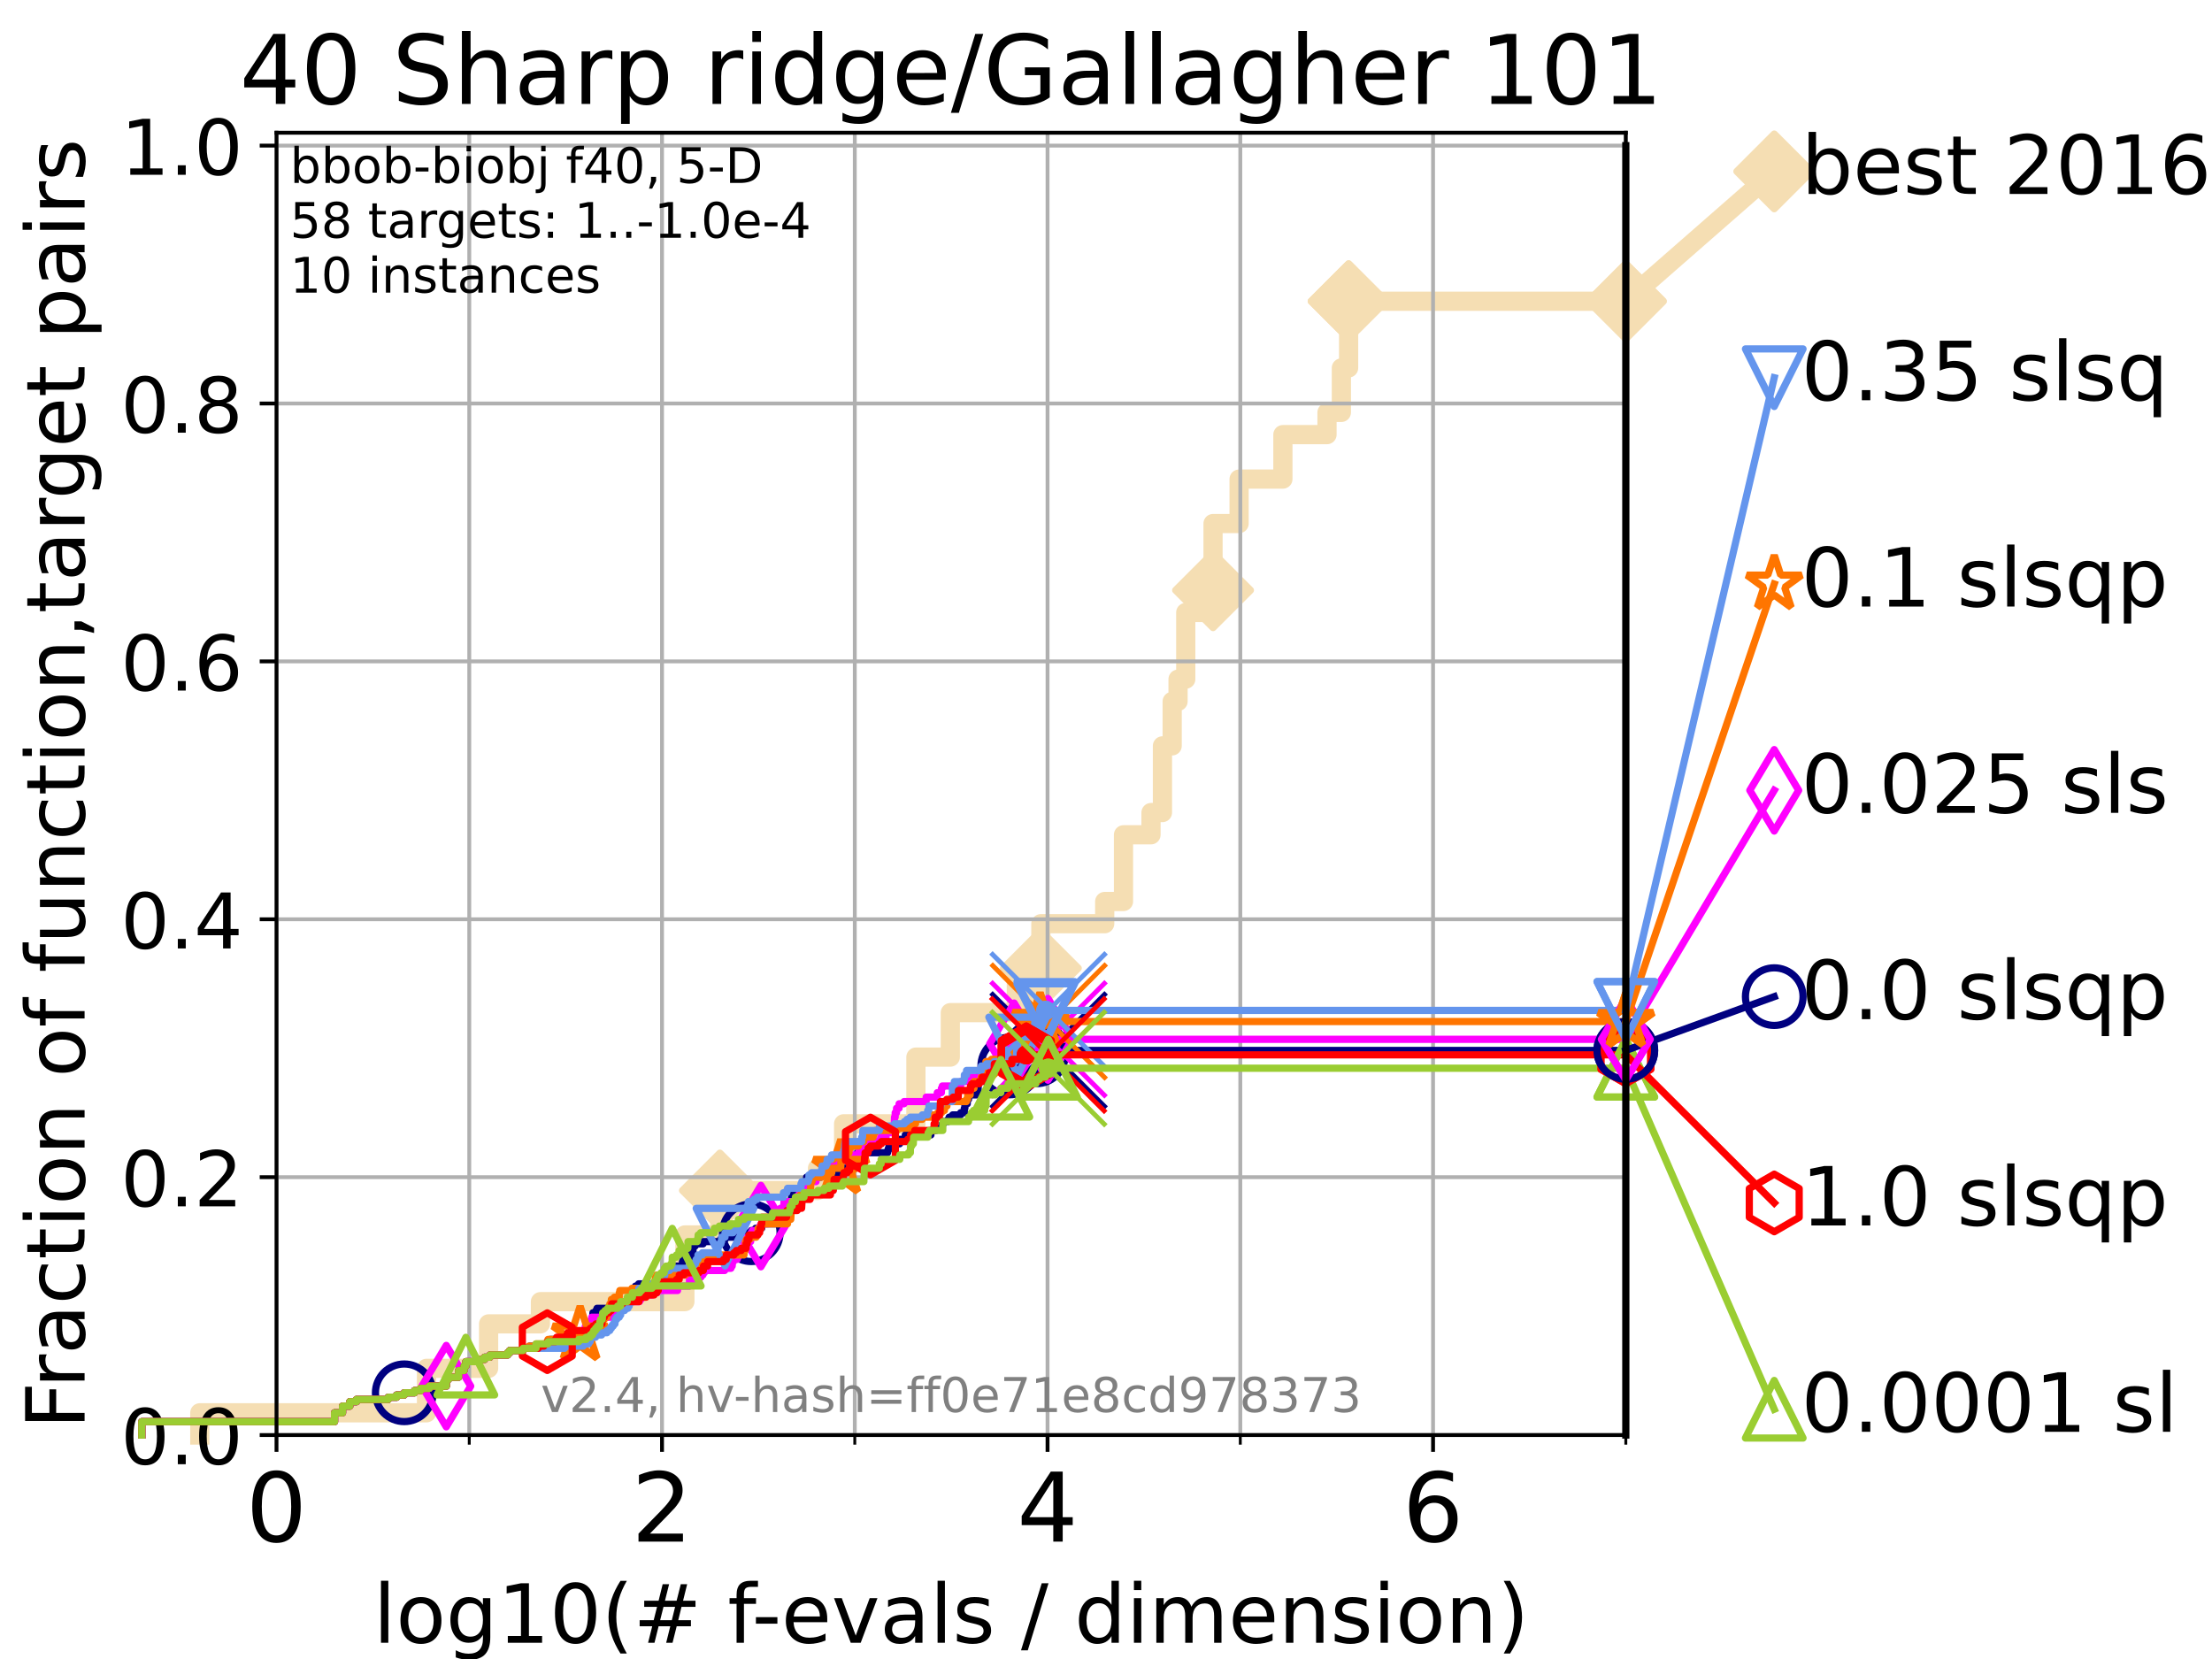 <?xml version="1.0" encoding="utf-8" standalone="no"?>
<!DOCTYPE svg PUBLIC "-//W3C//DTD SVG 1.1//EN"
  "http://www.w3.org/Graphics/SVG/1.1/DTD/svg11.dtd">
<!-- Created with matplotlib (https://matplotlib.org/) -->
<svg height="345.6pt" version="1.1" viewBox="0 0 460.8 345.6" width="460.8pt" xmlns="http://www.w3.org/2000/svg" xmlns:xlink="http://www.w3.org/1999/xlink">
 <defs>
  <style type="text/css">*{stroke-linecap:butt;stroke-linejoin:round;}</style>
 </defs>
 <g id="figure_1">
  <g id="patch_1">
   <path d="M 0 345.6 
L 460.8 345.6 
L 460.8 0 
L 0 0 
z
" style="fill:#ffffff;"/>
  </g>
  <g id="axes_1">
   <g id="patch_2">
    <path d="M 57.6 298.944 
L 338.688 298.944 
L 338.688 27.648 
L 57.6 27.648 
z
" style="fill:#ffffff;"/>
   </g>
   <g id="line2d_1">
    <path d="M 41.621 298.944 
L 41.621 294.313 
L 88.847 294.313 
L 88.847 285.05 
L 101.786 285.05 
L 101.786 275.788 
L 112.581 275.788 
L 112.581 271.157 
L 142.673 271.157 
L 142.673 257.263 
L 149.964 257.263 
L 149.964 248.001 
L 170.3 248.001 
L 170.3 243.37 
L 175.742 243.37 
L 175.742 234.107 
L 190.801 234.107 
L 190.801 220.214 
L 197.967 220.214 
L 197.967 210.951 
L 211.721 210.951 
L 211.721 201.689 
L 216.83 201.689 
L 216.83 192.426 
L 230.131 192.426 
L 230.131 187.795 
L 234.044 187.795 
L 234.044 173.901 
L 239.775 173.901 
L 239.775 169.27 
L 242.158 169.27 
L 242.158 155.377 
L 244.186 155.377 
L 244.186 146.114 
L 245.41 146.114 
L 245.41 141.483 
L 247.015 141.483 
L 247.015 127.589 
L 250.939 127.589 
L 250.939 122.958 
L 252.699 122.958 
L 252.699 109.065 
L 258.128 109.065 
L 258.128 99.802 
L 267.25 99.802 
L 267.25 90.54 
L 276.441 90.54 
L 276.441 85.909 
L 279.431 85.909 
L 279.431 76.646 
L 280.941 76.646 
L 280.941 62.753 
L 338.688 62.753 
" style="fill:none;stroke:#f5deb3;stroke-linecap:square;stroke-width:4;"/>
   </g>
   <g id="line2d_2">
    <defs>
     <path d="M 0 7.778 
L 7.778 0 
L 0 -7.778 
L -7.778 0 
z
" id="m6cb49e2199" style="stroke:#f5deb3;stroke-linejoin:miter;stroke-width:1.5;"/>
    </defs>
    <g>
     <use style="fill:#f5deb3;stroke:#f5deb3;stroke-linejoin:miter;stroke-width:1.5;" x="149.964" xlink:href="#m6cb49e2199" y="248.001"/>
     <use style="fill:#f5deb3;stroke:#f5deb3;stroke-linejoin:miter;stroke-width:1.5;" x="216.83" xlink:href="#m6cb49e2199" y="201.689"/>
     <use style="fill:#f5deb3;stroke:#f5deb3;stroke-linejoin:miter;stroke-width:1.5;" x="252.699" xlink:href="#m6cb49e2199" y="122.958"/>
     <use style="fill:#f5deb3;stroke:#f5deb3;stroke-linejoin:miter;stroke-width:1.5;" x="280.941" xlink:href="#m6cb49e2199" y="62.753"/>
     <use style="fill:#f5deb3;stroke:#f5deb3;stroke-linejoin:miter;stroke-width:1.5;" x="280.941" xlink:href="#m6cb49e2199" y="62.753"/>
     <use style="fill:#f5deb3;stroke:#f5deb3;stroke-linejoin:miter;stroke-width:1.5;" x="338.688" xlink:href="#m6cb49e2199" y="62.753"/>
    </g>
   </g>
   <g id="line2d_3">
    <path style="fill:none;stroke:#f5deb3;stroke-linecap:square;stroke-width:4;"/>
    <g/>
   </g>
   <g id="line2d_4">
    <path d="M 338.688 62.753 
L 369.608 35.706 
" style="fill:none;stroke:#f5deb3;stroke-linecap:square;stroke-width:4;"/>
    <g>
     <use style="fill:#f5deb3;stroke:#f5deb3;stroke-linejoin:miter;stroke-width:1.5;" x="338.688" xlink:href="#m6cb49e2199" y="62.753"/>
     <use style="fill:#f5deb3;stroke:#f5deb3;stroke-linejoin:miter;stroke-width:1.5;" x="369.608" xlink:href="#m6cb49e2199" y="35.706"/>
    </g>
   </g>
   <g id="matplotlib.axis_1">
    <g id="xtick_1">
     <g id="line2d_5">
      <path clip-path="url(#p18dd89fee1)" d="M 57.6 298.944 
L 57.6 27.648 
" style="fill:none;stroke:#b0b0b0;stroke-linecap:square;stroke-width:0.8;"/>
     </g>
     <g id="line2d_6">
      <defs>
       <path d="M 0 0 
L 0 3.5 
" id="m7e96b21f33" style="stroke:#000000;stroke-width:0.8;"/>
      </defs>
      <g>
       <use style="stroke:#000000;stroke-width:0.8;" x="57.6" xlink:href="#m7e96b21f33" y="298.944"/>
      </g>
     </g>
     <g id="text_1">
      <!-- 0 -->
      <g transform="translate(51.237 321.141)scale(0.2 -0.2)">
       <defs>
        <path d="M 31.781 66.406 
Q 24.172 66.406 20.328 58.906 
Q 16.5 51.422 16.5 36.375 
Q 16.5 21.391 20.328 13.891 
Q 24.172 6.391 31.781 6.391 
Q 39.453 6.391 43.281 13.891 
Q 47.125 21.391 47.125 36.375 
Q 47.125 51.422 43.281 58.906 
Q 39.453 66.406 31.781 66.406 
z
M 31.781 74.219 
Q 44.047 74.219 50.516 64.516 
Q 56.984 54.828 56.984 36.375 
Q 56.984 17.969 50.516 8.266 
Q 44.047 -1.422 31.781 -1.422 
Q 19.531 -1.422 13.062 8.266 
Q 6.594 17.969 6.594 36.375 
Q 6.594 54.828 13.062 64.516 
Q 19.531 74.219 31.781 74.219 
z
" id="DejaVuSans-48"/>
       </defs>
       <use xlink:href="#DejaVuSans-48"/>
      </g>
     </g>
    </g>
    <g id="xtick_2">
     <g id="line2d_7">
      <path clip-path="url(#p18dd89fee1)" d="M 137.911 298.944 
L 137.911 27.648 
" style="fill:none;stroke:#b0b0b0;stroke-linecap:square;stroke-width:0.8;"/>
     </g>
     <g id="line2d_8">
      <g>
       <use style="stroke:#000000;stroke-width:0.8;" x="137.911" xlink:href="#m7e96b21f33" y="298.944"/>
      </g>
     </g>
     <g id="text_2">
      <!-- 2 -->
      <g transform="translate(131.548 321.141)scale(0.2 -0.2)">
       <defs>
        <path d="M 19.188 8.297 
L 53.609 8.297 
L 53.609 0 
L 7.328 0 
L 7.328 8.297 
Q 12.938 14.109 22.625 23.891 
Q 32.328 33.688 34.812 36.531 
Q 39.547 41.844 41.422 45.531 
Q 43.312 49.219 43.312 52.781 
Q 43.312 58.594 39.234 62.25 
Q 35.156 65.922 28.609 65.922 
Q 23.969 65.922 18.812 64.312 
Q 13.672 62.703 7.812 59.422 
L 7.812 69.391 
Q 13.766 71.781 18.938 73 
Q 24.125 74.219 28.422 74.219 
Q 39.75 74.219 46.484 68.547 
Q 53.219 62.891 53.219 53.422 
Q 53.219 48.922 51.531 44.891 
Q 49.859 40.875 45.406 35.406 
Q 44.188 33.984 37.641 27.219 
Q 31.109 20.453 19.188 8.297 
z
" id="DejaVuSans-50"/>
       </defs>
       <use xlink:href="#DejaVuSans-50"/>
      </g>
     </g>
    </g>
    <g id="xtick_3">
     <g id="line2d_9">
      <path clip-path="url(#p18dd89fee1)" d="M 218.222 298.944 
L 218.222 27.648 
" style="fill:none;stroke:#b0b0b0;stroke-linecap:square;stroke-width:0.8;"/>
     </g>
     <g id="line2d_10">
      <g>
       <use style="stroke:#000000;stroke-width:0.8;" x="218.222" xlink:href="#m7e96b21f33" y="298.944"/>
      </g>
     </g>
     <g id="text_3">
      <!-- 4 -->
      <g transform="translate(211.859 321.141)scale(0.2 -0.2)">
       <defs>
        <path d="M 37.797 64.312 
L 12.891 25.391 
L 37.797 25.391 
z
M 35.203 72.906 
L 47.609 72.906 
L 47.609 25.391 
L 58.016 25.391 
L 58.016 17.188 
L 47.609 17.188 
L 47.609 0 
L 37.797 0 
L 37.797 17.188 
L 4.891 17.188 
L 4.891 26.703 
z
" id="DejaVuSans-52"/>
       </defs>
       <use xlink:href="#DejaVuSans-52"/>
      </g>
     </g>
    </g>
    <g id="xtick_4">
     <g id="line2d_11">
      <path clip-path="url(#p18dd89fee1)" d="M 298.533 298.944 
L 298.533 27.648 
" style="fill:none;stroke:#b0b0b0;stroke-linecap:square;stroke-width:0.8;"/>
     </g>
     <g id="line2d_12">
      <g>
       <use style="stroke:#000000;stroke-width:0.8;" x="298.533" xlink:href="#m7e96b21f33" y="298.944"/>
      </g>
     </g>
     <g id="text_4">
      <!-- 6 -->
      <g transform="translate(292.17 321.141)scale(0.2 -0.2)">
       <defs>
        <path d="M 33.016 40.375 
Q 26.375 40.375 22.484 35.828 
Q 18.609 31.297 18.609 23.391 
Q 18.609 15.531 22.484 10.953 
Q 26.375 6.391 33.016 6.391 
Q 39.656 6.391 43.531 10.953 
Q 47.406 15.531 47.406 23.391 
Q 47.406 31.297 43.531 35.828 
Q 39.656 40.375 33.016 40.375 
z
M 52.594 71.297 
L 52.594 62.312 
Q 48.875 64.062 45.094 64.984 
Q 41.312 65.922 37.594 65.922 
Q 27.828 65.922 22.672 59.328 
Q 17.531 52.734 16.797 39.406 
Q 19.672 43.656 24.016 45.922 
Q 28.375 48.188 33.594 48.188 
Q 44.578 48.188 50.953 41.516 
Q 57.328 34.859 57.328 23.391 
Q 57.328 12.156 50.688 5.359 
Q 44.047 -1.422 33.016 -1.422 
Q 20.359 -1.422 13.672 8.266 
Q 6.984 17.969 6.984 36.375 
Q 6.984 53.656 15.188 63.938 
Q 23.391 74.219 37.203 74.219 
Q 40.922 74.219 44.703 73.484 
Q 48.484 72.75 52.594 71.297 
z
" id="DejaVuSans-54"/>
       </defs>
       <use xlink:href="#DejaVuSans-54"/>
      </g>
     </g>
    </g>
    <g id="xtick_5">
     <g id="line2d_13">
      <path clip-path="url(#p18dd89fee1)" d="M 97.755 298.944 
L 97.755 27.648 
" style="fill:none;stroke:#b0b0b0;stroke-linecap:square;stroke-width:0.8;"/>
     </g>
     <g id="line2d_14">
      <defs>
       <path d="M 0 0 
L 0 2 
" id="m23c0c5a364" style="stroke:#000000;stroke-width:0.6;"/>
      </defs>
      <g>
       <use style="stroke:#000000;stroke-width:0.6;" x="97.755" xlink:href="#m23c0c5a364" y="298.944"/>
      </g>
     </g>
    </g>
    <g id="xtick_6">
     <g id="line2d_15">
      <path clip-path="url(#p18dd89fee1)" d="M 178.066 298.944 
L 178.066 27.648 
" style="fill:none;stroke:#b0b0b0;stroke-linecap:square;stroke-width:0.8;"/>
     </g>
     <g id="line2d_16">
      <g>
       <use style="stroke:#000000;stroke-width:0.6;" x="178.066" xlink:href="#m23c0c5a364" y="298.944"/>
      </g>
     </g>
    </g>
    <g id="xtick_7">
     <g id="line2d_17">
      <path clip-path="url(#p18dd89fee1)" d="M 258.377 298.944 
L 258.377 27.648 
" style="fill:none;stroke:#b0b0b0;stroke-linecap:square;stroke-width:0.8;"/>
     </g>
     <g id="line2d_18">
      <g>
       <use style="stroke:#000000;stroke-width:0.6;" x="258.377" xlink:href="#m23c0c5a364" y="298.944"/>
      </g>
     </g>
    </g>
    <g id="xtick_8">
     <g id="line2d_19">
      <path clip-path="url(#p18dd89fee1)" d="M 338.688 298.944 
L 338.688 27.648 
" style="fill:none;stroke:#b0b0b0;stroke-linecap:square;stroke-width:0.8;"/>
     </g>
     <g id="line2d_20">
      <g>
       <use style="stroke:#000000;stroke-width:0.6;" x="338.688" xlink:href="#m23c0c5a364" y="298.944"/>
      </g>
     </g>
    </g>
    <g id="text_5">
     <!-- log10(# f-evals / dimension) -->
     <g transform="translate(77.764 342.218)scale(0.17 -0.17)">
      <defs>
       <path d="M 9.422 75.984 
L 18.406 75.984 
L 18.406 0 
L 9.422 0 
z
" id="DejaVuSans-108"/>
       <path d="M 30.609 48.391 
Q 23.391 48.391 19.188 42.75 
Q 14.984 37.109 14.984 27.297 
Q 14.984 17.484 19.156 11.844 
Q 23.344 6.203 30.609 6.203 
Q 37.797 6.203 41.984 11.859 
Q 46.188 17.531 46.188 27.297 
Q 46.188 37.016 41.984 42.703 
Q 37.797 48.391 30.609 48.391 
z
M 30.609 56 
Q 42.328 56 49.016 48.375 
Q 55.719 40.766 55.719 27.297 
Q 55.719 13.875 49.016 6.219 
Q 42.328 -1.422 30.609 -1.422 
Q 18.844 -1.422 12.172 6.219 
Q 5.516 13.875 5.516 27.297 
Q 5.516 40.766 12.172 48.375 
Q 18.844 56 30.609 56 
z
" id="DejaVuSans-111"/>
       <path d="M 45.406 27.984 
Q 45.406 37.75 41.375 43.109 
Q 37.359 48.484 30.078 48.484 
Q 22.859 48.484 18.828 43.109 
Q 14.797 37.75 14.797 27.984 
Q 14.797 18.266 18.828 12.891 
Q 22.859 7.516 30.078 7.516 
Q 37.359 7.516 41.375 12.891 
Q 45.406 18.266 45.406 27.984 
z
M 54.391 6.781 
Q 54.391 -7.172 48.188 -13.984 
Q 42 -20.797 29.203 -20.797 
Q 24.469 -20.797 20.266 -20.094 
Q 16.062 -19.391 12.109 -17.922 
L 12.109 -9.188 
Q 16.062 -11.328 19.922 -12.344 
Q 23.781 -13.375 27.781 -13.375 
Q 36.625 -13.375 41.016 -8.766 
Q 45.406 -4.156 45.406 5.172 
L 45.406 9.625 
Q 42.625 4.781 38.281 2.391 
Q 33.938 0 27.875 0 
Q 17.828 0 11.672 7.656 
Q 5.516 15.328 5.516 27.984 
Q 5.516 40.672 11.672 48.328 
Q 17.828 56 27.875 56 
Q 33.938 56 38.281 53.609 
Q 42.625 51.219 45.406 46.391 
L 45.406 54.688 
L 54.391 54.688 
z
" id="DejaVuSans-103"/>
       <path d="M 12.406 8.297 
L 28.516 8.297 
L 28.516 63.922 
L 10.984 60.406 
L 10.984 69.391 
L 28.422 72.906 
L 38.281 72.906 
L 38.281 8.297 
L 54.391 8.297 
L 54.391 0 
L 12.406 0 
z
" id="DejaVuSans-49"/>
       <path d="M 31 75.875 
Q 24.469 64.656 21.281 53.656 
Q 18.109 42.672 18.109 31.391 
Q 18.109 20.125 21.312 9.062 
Q 24.516 -2 31 -13.188 
L 23.188 -13.188 
Q 15.875 -1.703 12.234 9.375 
Q 8.594 20.453 8.594 31.391 
Q 8.594 42.281 12.203 53.312 
Q 15.828 64.359 23.188 75.875 
z
" id="DejaVuSans-40"/>
       <path d="M 51.125 44 
L 36.922 44 
L 32.812 27.688 
L 47.125 27.688 
z
M 43.797 71.781 
L 38.719 51.516 
L 52.984 51.516 
L 58.109 71.781 
L 65.922 71.781 
L 60.891 51.516 
L 76.125 51.516 
L 76.125 44 
L 58.984 44 
L 54.984 27.688 
L 70.516 27.688 
L 70.516 20.219 
L 53.078 20.219 
L 48 0 
L 40.188 0 
L 45.219 20.219 
L 30.906 20.219 
L 25.875 0 
L 18.016 0 
L 23.094 20.219 
L 7.719 20.219 
L 7.719 27.688 
L 24.906 27.688 
L 29 44 
L 13.281 44 
L 13.281 51.516 
L 30.906 51.516 
L 35.891 71.781 
z
" id="DejaVuSans-35"/>
       <path id="DejaVuSans-32"/>
       <path d="M 37.109 75.984 
L 37.109 68.5 
L 28.516 68.5 
Q 23.688 68.5 21.797 66.547 
Q 19.922 64.594 19.922 59.516 
L 19.922 54.688 
L 34.719 54.688 
L 34.719 47.703 
L 19.922 47.703 
L 19.922 0 
L 10.891 0 
L 10.891 47.703 
L 2.297 47.703 
L 2.297 54.688 
L 10.891 54.688 
L 10.891 58.5 
Q 10.891 67.625 15.141 71.797 
Q 19.391 75.984 28.609 75.984 
z
" id="DejaVuSans-102"/>
       <path d="M 4.891 31.391 
L 31.203 31.391 
L 31.203 23.391 
L 4.891 23.391 
z
" id="DejaVuSans-45"/>
       <path d="M 56.203 29.594 
L 56.203 25.203 
L 14.891 25.203 
Q 15.484 15.922 20.484 11.062 
Q 25.484 6.203 34.422 6.203 
Q 39.594 6.203 44.453 7.469 
Q 49.312 8.734 54.109 11.281 
L 54.109 2.781 
Q 49.266 0.734 44.188 -0.344 
Q 39.109 -1.422 33.891 -1.422 
Q 20.797 -1.422 13.156 6.188 
Q 5.516 13.812 5.516 26.812 
Q 5.516 40.234 12.766 48.109 
Q 20.016 56 32.328 56 
Q 43.359 56 49.781 48.891 
Q 56.203 41.797 56.203 29.594 
z
M 47.219 32.234 
Q 47.125 39.594 43.094 43.984 
Q 39.062 48.391 32.422 48.391 
Q 24.906 48.391 20.391 44.141 
Q 15.875 39.891 15.188 32.172 
z
" id="DejaVuSans-101"/>
       <path d="M 2.984 54.688 
L 12.5 54.688 
L 29.594 8.797 
L 46.688 54.688 
L 56.203 54.688 
L 35.688 0 
L 23.484 0 
z
" id="DejaVuSans-118"/>
       <path d="M 34.281 27.484 
Q 23.391 27.484 19.188 25 
Q 14.984 22.516 14.984 16.5 
Q 14.984 11.719 18.141 8.906 
Q 21.297 6.109 26.703 6.109 
Q 34.188 6.109 38.703 11.406 
Q 43.219 16.703 43.219 25.484 
L 43.219 27.484 
z
M 52.203 31.203 
L 52.203 0 
L 43.219 0 
L 43.219 8.297 
Q 40.141 3.328 35.547 0.953 
Q 30.953 -1.422 24.312 -1.422 
Q 15.922 -1.422 10.953 3.297 
Q 6 8.016 6 15.922 
Q 6 25.141 12.172 29.828 
Q 18.359 34.516 30.609 34.516 
L 43.219 34.516 
L 43.219 35.406 
Q 43.219 41.609 39.141 45 
Q 35.062 48.391 27.688 48.391 
Q 23 48.391 18.547 47.266 
Q 14.109 46.141 10.016 43.891 
L 10.016 52.203 
Q 14.938 54.109 19.578 55.047 
Q 24.219 56 28.609 56 
Q 40.484 56 46.344 49.844 
Q 52.203 43.703 52.203 31.203 
z
" id="DejaVuSans-97"/>
       <path d="M 44.281 53.078 
L 44.281 44.578 
Q 40.484 46.531 36.375 47.5 
Q 32.281 48.484 27.875 48.484 
Q 21.188 48.484 17.844 46.438 
Q 14.5 44.391 14.5 40.281 
Q 14.5 37.156 16.891 35.375 
Q 19.281 33.594 26.516 31.984 
L 29.594 31.297 
Q 39.156 29.25 43.188 25.516 
Q 47.219 21.781 47.219 15.094 
Q 47.219 7.469 41.188 3.016 
Q 35.156 -1.422 24.609 -1.422 
Q 20.219 -1.422 15.453 -0.562 
Q 10.688 0.297 5.422 2 
L 5.422 11.281 
Q 10.406 8.688 15.234 7.391 
Q 20.062 6.109 24.812 6.109 
Q 31.156 6.109 34.562 8.281 
Q 37.984 10.453 37.984 14.406 
Q 37.984 18.062 35.516 20.016 
Q 33.062 21.969 24.703 23.781 
L 21.578 24.516 
Q 13.234 26.266 9.516 29.906 
Q 5.812 33.547 5.812 39.891 
Q 5.812 47.609 11.281 51.797 
Q 16.75 56 26.812 56 
Q 31.781 56 36.172 55.266 
Q 40.578 54.547 44.281 53.078 
z
" id="DejaVuSans-115"/>
       <path d="M 25.391 72.906 
L 33.688 72.906 
L 8.297 -9.281 
L 0 -9.281 
z
" id="DejaVuSans-47"/>
       <path d="M 45.406 46.391 
L 45.406 75.984 
L 54.391 75.984 
L 54.391 0 
L 45.406 0 
L 45.406 8.203 
Q 42.578 3.328 38.25 0.953 
Q 33.938 -1.422 27.875 -1.422 
Q 17.969 -1.422 11.734 6.484 
Q 5.516 14.406 5.516 27.297 
Q 5.516 40.188 11.734 48.094 
Q 17.969 56 27.875 56 
Q 33.938 56 38.25 53.625 
Q 42.578 51.266 45.406 46.391 
z
M 14.797 27.297 
Q 14.797 17.391 18.875 11.75 
Q 22.953 6.109 30.078 6.109 
Q 37.203 6.109 41.297 11.75 
Q 45.406 17.391 45.406 27.297 
Q 45.406 37.203 41.297 42.844 
Q 37.203 48.484 30.078 48.484 
Q 22.953 48.484 18.875 42.844 
Q 14.797 37.203 14.797 27.297 
z
" id="DejaVuSans-100"/>
       <path d="M 9.422 54.688 
L 18.406 54.688 
L 18.406 0 
L 9.422 0 
z
M 9.422 75.984 
L 18.406 75.984 
L 18.406 64.594 
L 9.422 64.594 
z
" id="DejaVuSans-105"/>
       <path d="M 52 44.188 
Q 55.375 50.25 60.062 53.125 
Q 64.75 56 71.094 56 
Q 79.641 56 84.281 50.016 
Q 88.922 44.047 88.922 33.016 
L 88.922 0 
L 79.891 0 
L 79.891 32.719 
Q 79.891 40.578 77.094 44.375 
Q 74.312 48.188 68.609 48.188 
Q 61.625 48.188 57.562 43.547 
Q 53.516 38.922 53.516 30.906 
L 53.516 0 
L 44.484 0 
L 44.484 32.719 
Q 44.484 40.625 41.703 44.406 
Q 38.922 48.188 33.109 48.188 
Q 26.219 48.188 22.156 43.531 
Q 18.109 38.875 18.109 30.906 
L 18.109 0 
L 9.078 0 
L 9.078 54.688 
L 18.109 54.688 
L 18.109 46.188 
Q 21.188 51.219 25.484 53.609 
Q 29.781 56 35.688 56 
Q 41.656 56 45.828 52.969 
Q 50 49.953 52 44.188 
z
" id="DejaVuSans-109"/>
       <path d="M 54.891 33.016 
L 54.891 0 
L 45.906 0 
L 45.906 32.719 
Q 45.906 40.484 42.875 44.328 
Q 39.844 48.188 33.797 48.188 
Q 26.516 48.188 22.312 43.547 
Q 18.109 38.922 18.109 30.906 
L 18.109 0 
L 9.078 0 
L 9.078 54.688 
L 18.109 54.688 
L 18.109 46.188 
Q 21.344 51.125 25.703 53.562 
Q 30.078 56 35.797 56 
Q 45.219 56 50.047 50.172 
Q 54.891 44.344 54.891 33.016 
z
" id="DejaVuSans-110"/>
       <path d="M 8.016 75.875 
L 15.828 75.875 
Q 23.141 64.359 26.781 53.312 
Q 30.422 42.281 30.422 31.391 
Q 30.422 20.453 26.781 9.375 
Q 23.141 -1.703 15.828 -13.188 
L 8.016 -13.188 
Q 14.5 -2 17.703 9.062 
Q 20.906 20.125 20.906 31.391 
Q 20.906 42.672 17.703 53.656 
Q 14.5 64.656 8.016 75.875 
z
" id="DejaVuSans-41"/>
      </defs>
      <use xlink:href="#DejaVuSans-108"/>
      <use x="27.783" xlink:href="#DejaVuSans-111"/>
      <use x="88.965" xlink:href="#DejaVuSans-103"/>
      <use x="152.441" xlink:href="#DejaVuSans-49"/>
      <use x="216.064" xlink:href="#DejaVuSans-48"/>
      <use x="279.688" xlink:href="#DejaVuSans-40"/>
      <use x="318.701" xlink:href="#DejaVuSans-35"/>
      <use x="402.49" xlink:href="#DejaVuSans-32"/>
      <use x="434.277" xlink:href="#DejaVuSans-102"/>
      <use x="463.982" xlink:href="#DejaVuSans-45"/>
      <use x="500.066" xlink:href="#DejaVuSans-101"/>
      <use x="561.59" xlink:href="#DejaVuSans-118"/>
      <use x="620.77" xlink:href="#DejaVuSans-97"/>
      <use x="682.049" xlink:href="#DejaVuSans-108"/>
      <use x="709.832" xlink:href="#DejaVuSans-115"/>
      <use x="761.932" xlink:href="#DejaVuSans-32"/>
      <use x="793.719" xlink:href="#DejaVuSans-47"/>
      <use x="827.41" xlink:href="#DejaVuSans-32"/>
      <use x="859.197" xlink:href="#DejaVuSans-100"/>
      <use x="922.674" xlink:href="#DejaVuSans-105"/>
      <use x="950.457" xlink:href="#DejaVuSans-109"/>
      <use x="1047.869" xlink:href="#DejaVuSans-101"/>
      <use x="1109.393" xlink:href="#DejaVuSans-110"/>
      <use x="1172.771" xlink:href="#DejaVuSans-115"/>
      <use x="1224.871" xlink:href="#DejaVuSans-105"/>
      <use x="1252.654" xlink:href="#DejaVuSans-111"/>
      <use x="1313.836" xlink:href="#DejaVuSans-110"/>
      <use x="1377.215" xlink:href="#DejaVuSans-41"/>
     </g>
    </g>
   </g>
   <g id="matplotlib.axis_2">
    <g id="ytick_1">
     <g id="line2d_21">
      <path clip-path="url(#p18dd89fee1)" d="M 57.6 298.944 
L 338.688 298.944 
" style="fill:none;stroke:#b0b0b0;stroke-linecap:square;stroke-width:0.8;"/>
     </g>
     <g id="line2d_22">
      <defs>
       <path d="M 0 0 
L -3.5 0 
" id="m04b05d6faa" style="stroke:#000000;stroke-width:0.8;"/>
      </defs>
      <g>
       <use style="stroke:#000000;stroke-width:0.8;" x="57.6" xlink:href="#m04b05d6faa" y="298.944"/>
      </g>
     </g>
     <g id="text_6">
      <!-- 0.0 -->
      <g transform="translate(25.155 305.023)scale(0.16 -0.16)">
       <defs>
        <path d="M 10.688 12.406 
L 21 12.406 
L 21 0 
L 10.688 0 
z
" id="DejaVuSans-46"/>
       </defs>
       <use xlink:href="#DejaVuSans-48"/>
       <use x="63.623" xlink:href="#DejaVuSans-46"/>
       <use x="95.41" xlink:href="#DejaVuSans-48"/>
      </g>
     </g>
    </g>
    <g id="ytick_2">
     <g id="line2d_23">
      <path clip-path="url(#p18dd89fee1)" d="M 57.6 245.222 
L 338.688 245.222 
" style="fill:none;stroke:#b0b0b0;stroke-linecap:square;stroke-width:0.8;"/>
     </g>
     <g id="line2d_24">
      <g>
       <use style="stroke:#000000;stroke-width:0.8;" x="57.6" xlink:href="#m04b05d6faa" y="245.222"/>
      </g>
     </g>
     <g id="text_7">
      <!-- 0.2 -->
      <g transform="translate(25.155 251.301)scale(0.16 -0.16)">
       <use xlink:href="#DejaVuSans-48"/>
       <use x="63.623" xlink:href="#DejaVuSans-46"/>
       <use x="95.41" xlink:href="#DejaVuSans-50"/>
      </g>
     </g>
    </g>
    <g id="ytick_3">
     <g id="line2d_25">
      <path clip-path="url(#p18dd89fee1)" d="M 57.6 191.5 
L 338.688 191.5 
" style="fill:none;stroke:#b0b0b0;stroke-linecap:square;stroke-width:0.8;"/>
     </g>
     <g id="line2d_26">
      <g>
       <use style="stroke:#000000;stroke-width:0.8;" x="57.6" xlink:href="#m04b05d6faa" y="191.5"/>
      </g>
     </g>
     <g id="text_8">
      <!-- 0.4 -->
      <g transform="translate(25.155 197.579)scale(0.16 -0.16)">
       <use xlink:href="#DejaVuSans-48"/>
       <use x="63.623" xlink:href="#DejaVuSans-46"/>
       <use x="95.41" xlink:href="#DejaVuSans-52"/>
      </g>
     </g>
    </g>
    <g id="ytick_4">
     <g id="line2d_27">
      <path clip-path="url(#p18dd89fee1)" d="M 57.6 137.778 
L 338.688 137.778 
" style="fill:none;stroke:#b0b0b0;stroke-linecap:square;stroke-width:0.8;"/>
     </g>
     <g id="line2d_28">
      <g>
       <use style="stroke:#000000;stroke-width:0.8;" x="57.6" xlink:href="#m04b05d6faa" y="137.778"/>
      </g>
     </g>
     <g id="text_9">
      <!-- 0.6 -->
      <g transform="translate(25.155 143.857)scale(0.16 -0.16)">
       <use xlink:href="#DejaVuSans-48"/>
       <use x="63.623" xlink:href="#DejaVuSans-46"/>
       <use x="95.41" xlink:href="#DejaVuSans-54"/>
      </g>
     </g>
    </g>
    <g id="ytick_5">
     <g id="line2d_29">
      <path clip-path="url(#p18dd89fee1)" d="M 57.6 84.056 
L 338.688 84.056 
" style="fill:none;stroke:#b0b0b0;stroke-linecap:square;stroke-width:0.8;"/>
     </g>
     <g id="line2d_30">
      <g>
       <use style="stroke:#000000;stroke-width:0.8;" x="57.6" xlink:href="#m04b05d6faa" y="84.056"/>
      </g>
     </g>
     <g id="text_10">
      <!-- 0.8 -->
      <g transform="translate(25.155 90.135)scale(0.16 -0.16)">
       <defs>
        <path d="M 31.781 34.625 
Q 24.75 34.625 20.719 30.859 
Q 16.703 27.094 16.703 20.516 
Q 16.703 13.922 20.719 10.156 
Q 24.75 6.391 31.781 6.391 
Q 38.812 6.391 42.859 10.172 
Q 46.922 13.969 46.922 20.516 
Q 46.922 27.094 42.891 30.859 
Q 38.875 34.625 31.781 34.625 
z
M 21.922 38.812 
Q 15.578 40.375 12.031 44.719 
Q 8.5 49.078 8.5 55.328 
Q 8.5 64.062 14.719 69.141 
Q 20.953 74.219 31.781 74.219 
Q 42.672 74.219 48.875 69.141 
Q 55.078 64.062 55.078 55.328 
Q 55.078 49.078 51.531 44.719 
Q 48 40.375 41.703 38.812 
Q 48.828 37.156 52.797 32.312 
Q 56.781 27.484 56.781 20.516 
Q 56.781 9.906 50.312 4.234 
Q 43.844 -1.422 31.781 -1.422 
Q 19.734 -1.422 13.25 4.234 
Q 6.781 9.906 6.781 20.516 
Q 6.781 27.484 10.781 32.312 
Q 14.797 37.156 21.922 38.812 
z
M 18.312 54.391 
Q 18.312 48.734 21.844 45.562 
Q 25.391 42.391 31.781 42.391 
Q 38.141 42.391 41.719 45.562 
Q 45.312 48.734 45.312 54.391 
Q 45.312 60.062 41.719 63.234 
Q 38.141 66.406 31.781 66.406 
Q 25.391 66.406 21.844 63.234 
Q 18.312 60.062 18.312 54.391 
z
" id="DejaVuSans-56"/>
       </defs>
       <use xlink:href="#DejaVuSans-48"/>
       <use x="63.623" xlink:href="#DejaVuSans-46"/>
       <use x="95.41" xlink:href="#DejaVuSans-56"/>
      </g>
     </g>
    </g>
    <g id="ytick_6">
     <g id="line2d_31">
      <path clip-path="url(#p18dd89fee1)" d="M 57.6 30.334 
L 338.688 30.334 
" style="fill:none;stroke:#b0b0b0;stroke-linecap:square;stroke-width:0.8;"/>
     </g>
     <g id="line2d_32">
      <g>
       <use style="stroke:#000000;stroke-width:0.8;" x="57.6" xlink:href="#m04b05d6faa" y="30.334"/>
      </g>
     </g>
     <g id="text_11">
      <!-- 1.0 -->
      <g transform="translate(25.155 36.413)scale(0.16 -0.16)">
       <use xlink:href="#DejaVuSans-49"/>
       <use x="63.623" xlink:href="#DejaVuSans-46"/>
       <use x="95.41" xlink:href="#DejaVuSans-48"/>
      </g>
     </g>
    </g>
    <g id="text_12">
     <!-- Fraction of function,target pairs -->
     <g transform="translate(17.62 297.681)rotate(-90)scale(0.17 -0.17)">
      <defs>
       <path d="M 9.812 72.906 
L 51.703 72.906 
L 51.703 64.594 
L 19.672 64.594 
L 19.672 43.109 
L 48.578 43.109 
L 48.578 34.812 
L 19.672 34.812 
L 19.672 0 
L 9.812 0 
z
" id="DejaVuSans-70"/>
       <path d="M 41.109 46.297 
Q 39.594 47.172 37.812 47.578 
Q 36.031 48 33.891 48 
Q 26.266 48 22.188 43.047 
Q 18.109 38.094 18.109 28.812 
L 18.109 0 
L 9.078 0 
L 9.078 54.688 
L 18.109 54.688 
L 18.109 46.188 
Q 20.953 51.172 25.484 53.578 
Q 30.031 56 36.531 56 
Q 37.453 56 38.578 55.875 
Q 39.703 55.766 41.062 55.516 
z
" id="DejaVuSans-114"/>
       <path d="M 48.781 52.594 
L 48.781 44.188 
Q 44.969 46.297 41.141 47.344 
Q 37.312 48.391 33.406 48.391 
Q 24.656 48.391 19.812 42.844 
Q 14.984 37.312 14.984 27.297 
Q 14.984 17.281 19.812 11.734 
Q 24.656 6.203 33.406 6.203 
Q 37.312 6.203 41.141 7.25 
Q 44.969 8.297 48.781 10.406 
L 48.781 2.094 
Q 45.016 0.344 40.984 -0.531 
Q 36.969 -1.422 32.422 -1.422 
Q 20.062 -1.422 12.781 6.344 
Q 5.516 14.109 5.516 27.297 
Q 5.516 40.672 12.859 48.328 
Q 20.219 56 33.016 56 
Q 37.156 56 41.109 55.141 
Q 45.062 54.297 48.781 52.594 
z
" id="DejaVuSans-99"/>
       <path d="M 18.312 70.219 
L 18.312 54.688 
L 36.812 54.688 
L 36.812 47.703 
L 18.312 47.703 
L 18.312 18.016 
Q 18.312 11.328 20.141 9.422 
Q 21.969 7.516 27.594 7.516 
L 36.812 7.516 
L 36.812 0 
L 27.594 0 
Q 17.188 0 13.234 3.875 
Q 9.281 7.766 9.281 18.016 
L 9.281 47.703 
L 2.688 47.703 
L 2.688 54.688 
L 9.281 54.688 
L 9.281 70.219 
z
" id="DejaVuSans-116"/>
       <path d="M 8.5 21.578 
L 8.5 54.688 
L 17.484 54.688 
L 17.484 21.922 
Q 17.484 14.156 20.5 10.266 
Q 23.531 6.391 29.594 6.391 
Q 36.859 6.391 41.078 11.031 
Q 45.312 15.672 45.312 23.688 
L 45.312 54.688 
L 54.297 54.688 
L 54.297 0 
L 45.312 0 
L 45.312 8.406 
Q 42.047 3.422 37.719 1 
Q 33.406 -1.422 27.688 -1.422 
Q 18.266 -1.422 13.375 4.438 
Q 8.5 10.297 8.5 21.578 
z
M 31.109 56 
z
" id="DejaVuSans-117"/>
       <path d="M 11.719 12.406 
L 22.016 12.406 
L 22.016 4 
L 14.016 -11.625 
L 7.719 -11.625 
L 11.719 4 
z
" id="DejaVuSans-44"/>
       <path d="M 18.109 8.203 
L 18.109 -20.797 
L 9.078 -20.797 
L 9.078 54.688 
L 18.109 54.688 
L 18.109 46.391 
Q 20.953 51.266 25.266 53.625 
Q 29.594 56 35.594 56 
Q 45.562 56 51.781 48.094 
Q 58.016 40.188 58.016 27.297 
Q 58.016 14.406 51.781 6.484 
Q 45.562 -1.422 35.594 -1.422 
Q 29.594 -1.422 25.266 0.953 
Q 20.953 3.328 18.109 8.203 
z
M 48.688 27.297 
Q 48.688 37.203 44.609 42.844 
Q 40.531 48.484 33.406 48.484 
Q 26.266 48.484 22.188 42.844 
Q 18.109 37.203 18.109 27.297 
Q 18.109 17.391 22.188 11.75 
Q 26.266 6.109 33.406 6.109 
Q 40.531 6.109 44.609 11.75 
Q 48.688 17.391 48.688 27.297 
z
" id="DejaVuSans-112"/>
      </defs>
      <use xlink:href="#DejaVuSans-70"/>
      <use x="50.27" xlink:href="#DejaVuSans-114"/>
      <use x="91.383" xlink:href="#DejaVuSans-97"/>
      <use x="152.662" xlink:href="#DejaVuSans-99"/>
      <use x="207.643" xlink:href="#DejaVuSans-116"/>
      <use x="246.852" xlink:href="#DejaVuSans-105"/>
      <use x="274.635" xlink:href="#DejaVuSans-111"/>
      <use x="335.816" xlink:href="#DejaVuSans-110"/>
      <use x="399.195" xlink:href="#DejaVuSans-32"/>
      <use x="430.982" xlink:href="#DejaVuSans-111"/>
      <use x="492.164" xlink:href="#DejaVuSans-102"/>
      <use x="527.369" xlink:href="#DejaVuSans-32"/>
      <use x="559.156" xlink:href="#DejaVuSans-102"/>
      <use x="594.361" xlink:href="#DejaVuSans-117"/>
      <use x="657.74" xlink:href="#DejaVuSans-110"/>
      <use x="721.119" xlink:href="#DejaVuSans-99"/>
      <use x="776.1" xlink:href="#DejaVuSans-116"/>
      <use x="815.309" xlink:href="#DejaVuSans-105"/>
      <use x="843.092" xlink:href="#DejaVuSans-111"/>
      <use x="904.273" xlink:href="#DejaVuSans-110"/>
      <use x="967.652" xlink:href="#DejaVuSans-44"/>
      <use x="999.439" xlink:href="#DejaVuSans-116"/>
      <use x="1038.648" xlink:href="#DejaVuSans-97"/>
      <use x="1099.928" xlink:href="#DejaVuSans-114"/>
      <use x="1139.291" xlink:href="#DejaVuSans-103"/>
      <use x="1202.768" xlink:href="#DejaVuSans-101"/>
      <use x="1264.291" xlink:href="#DejaVuSans-116"/>
      <use x="1303.5" xlink:href="#DejaVuSans-32"/>
      <use x="1335.287" xlink:href="#DejaVuSans-112"/>
      <use x="1398.764" xlink:href="#DejaVuSans-97"/>
      <use x="1460.043" xlink:href="#DejaVuSans-105"/>
      <use x="1487.826" xlink:href="#DejaVuSans-114"/>
      <use x="1528.939" xlink:href="#DejaVuSans-115"/>
     </g>
    </g>
   </g>
   <g id="line2d_33">
    <defs>
     <path d="M 0 1.5 
C 0.398 1.5 0.779 1.342 1.061 1.061 
C 1.342 0.779 1.5 0.398 1.5 0 
C 1.5 -0.398 1.342 -0.779 1.061 -1.061 
C 0.779 -1.342 0.398 -1.5 0 -1.5 
C -0.398 -1.5 -0.779 -1.342 -1.061 -1.061 
C -1.342 -0.779 -1.5 -0.398 -1.5 0 
C -1.5 0.398 -1.342 0.779 -1.061 1.061 
C -0.779 1.342 -0.398 1.5 0 1.5 
z
" id="m7aa3db4daf" style="stroke:#f5deb3;"/>
    </defs>
    <g>
     <use style="fill:#f5deb3;stroke:#f5deb3;" x="280.941" xlink:href="#m7aa3db4daf" y="62.753"/>
     <use style="fill:#f5deb3;stroke:#f5deb3;" x="280.941" xlink:href="#m7aa3db4daf" y="62.753"/>
    </g>
   </g>
   <g id="line2d_34">
    <defs>
     <path d="M 0 1.5 
C 0.398 1.5 0.779 1.342 1.061 1.061 
C 1.342 0.779 1.5 0.398 1.5 0 
C 1.5 -0.398 1.342 -0.779 1.061 -1.061 
C 0.779 -1.342 0.398 -1.5 0 -1.5 
C -0.398 -1.5 -0.779 -1.342 -1.061 -1.061 
C -1.342 -0.779 -1.5 -0.398 -1.5 0 
C -1.5 0.398 -1.342 0.779 -1.061 1.061 
C -0.779 1.342 -0.398 1.5 0 1.5 
z
" id="m9df3ea0f9f" style="stroke:#000080;"/>
    </defs>
    <g>
     <use style="fill:#000080;stroke:#000080;" x="215.9" xlink:href="#m9df3ea0f9f" y="218.824"/>
     <use style="fill:#000080;stroke:#000080;" x="215.9" xlink:href="#m9df3ea0f9f" y="218.824"/>
    </g>
   </g>
   <g id="line2d_35">
    <path d="M 29.533 298.944 
L 29.533 296.165 
L 69.688 296.165 
L 69.688 294.313 
L 71.35 294.313 
L 71.35 292.923 
L 72.868 292.923 
L 72.868 291.997 
L 74.263 291.997 
L 74.263 291.534 
L 80.881 291.534 
L 80.881 291.071 
L 82.627 291.071 
L 82.627 290.608 
L 84.213 290.608 
L 84.213 290.145 
L 86.351 290.145 
L 86.351 289.682 
L 87.644 289.682 
L 87.644 289.218 
L 89.419 289.218 
L 89.419 288.755 
L 92.969 288.755 
L 92.969 287.366 
L 93.422 287.366 
L 93.422 286.903 
L 95.526 286.903 
L 95.526 285.514 
L 96.676 285.514 
L 96.676 284.587 
L 97.044 284.587 
L 97.044 283.661 
L 99.418 283.661 
L 99.418 283.198 
L 100.935 283.198 
L 100.935 282.735 
L 102.06 282.735 
L 102.06 282.272 
L 105.733 282.272 
L 105.733 281.809 
L 106.169 281.809 
L 106.169 281.345 
L 108.949 281.345 
L 108.949 280.882 
L 110.359 280.882 
L 110.359 280.419 
L 114.419 280.419 
L 114.419 279.493 
L 114.552 279.493 
L 114.552 279.03 
L 117.598 279.03 
L 117.598 278.567 
L 118.364 278.567 
L 118.364 278.104 
L 119.402 278.104 
L 119.402 277.64 
L 121.931 277.64 
L 122.018 276.714 
L 122.277 276.714 
L 122.277 276.251 
L 122.699 276.251 
L 122.699 275.325 
L 123.434 275.325 
L 123.514 273.472 
L 124.14 273.472 
L 124.14 273.009 
L 124.369 273.009 
L 124.369 272.546 
L 129.233 272.546 
L 129.233 272.083 
L 129.853 272.083 
L 129.853 271.62 
L 131.031 271.62 
L 131.031 270.231 
L 131.287 270.231 
L 131.287 269.767 
L 131.987 269.767 
L 131.987 269.304 
L 132.133 269.304 
L 132.133 268.378 
L 132.375 268.378 
L 132.375 267.915 
L 133.033 267.915 
L 133.033 267.452 
L 138.153 267.452 
L 138.153 266.989 
L 139.887 266.989 
L 139.918 266.062 
L 140.379 266.062 
L 140.379 265.136 
L 140.559 265.136 
L 140.559 264.21 
L 140.915 264.21 
L 140.915 263.747 
L 142.161 263.747 
L 142.161 262.821 
L 142.352 262.821 
L 142.352 262.357 
L 143.553 262.357 
L 143.553 261.431 
L 144.318 261.431 
L 144.415 259.579 
L 144.818 259.579 
L 144.818 259.116 
L 146.474 259.116 
L 146.474 258.653 
L 150.068 258.653 
L 150.068 258.189 
L 151.064 258.189 
L 151.064 257.726 
L 155.22 257.726 
L 155.22 257.263 
L 155.929 257.263 
L 155.929 256.8 
L 156.503 256.8 
L 156.503 256.337 
L 157.404 256.337 
L 157.404 255.874 
L 158.679 255.874 
L 158.679 254.948 
L 161.797 254.948 
L 161.797 254.021 
L 162.017 254.021 
L 162.017 253.558 
L 162.846 253.558 
L 162.846 253.095 
L 163.004 253.095 
L 163.004 252.632 
L 163.177 252.632 
L 163.177 251.706 
L 163.307 251.706 
L 163.372 250.316 
L 164.84 250.316 
L 164.936 248.927 
L 167.139 248.927 
L 167.139 248.001 
L 167.52 248.001 
L 167.52 247.538 
L 167.779 247.538 
L 167.823 246.611 
L 167.967 246.611 
L 168.023 245.222 
L 171.009 245.222 
L 171.009 244.759 
L 175.289 244.759 
L 175.289 244.296 
L 175.785 244.296 
L 175.785 243.37 
L 177.23 243.37 
L 177.285 242.443 
L 177.764 242.443 
L 177.856 241.054 
L 178.639 241.054 
L 178.639 240.128 
L 184.901 240.128 
L 184.901 239.665 
L 185.065 239.665 
L 185.065 239.201 
L 185.207 239.201 
L 185.207 238.275 
L 187.41 238.275 
L 187.41 237.349 
L 188.594 237.349 
L 188.594 236.423 
L 193.93 236.423 
L 193.93 235.496 
L 194.981 235.496 
L 194.981 235.033 
L 196.294 235.033 
L 196.294 234.107 
L 196.53 234.107 
L 196.53 233.644 
L 197.494 233.644 
L 197.494 233.181 
L 197.736 233.181 
L 197.736 232.718 
L 198.449 232.718 
L 198.449 232.255 
L 200.126 232.255 
L 200.126 231.792 
L 200.887 231.792 
L 200.887 230.865 
L 201.006 230.865 
L 201.006 229.939 
L 201.499 229.939 
L 201.499 229.013 
L 201.778 229.013 
L 201.778 228.087 
L 203.76 228.087 
L 203.772 224.845 
L 204.001 224.845 
L 204.001 223.918 
L 205.716 223.918 
L 205.716 222.992 
L 206.675 222.992 
L 206.675 222.529 
L 210.35 222.529 
L 210.35 222.066 
L 211.837 222.066 
L 211.841 220.677 
L 214.692 220.677 
L 214.692 219.75 
L 215.9 219.75 
L 215.9 218.824 
L 338.688 218.824 
L 338.688 218.824 
" style="fill:none;stroke:#000080;stroke-linecap:square;stroke-width:1.5;"/>
   </g>
   <g id="line2d_36">
    <defs>
     <path d="M 0 6 
C 1.591 6 3.117 5.368 4.243 4.243 
C 5.368 3.117 6 1.591 6 0 
C 6 -1.591 5.368 -3.117 4.243 -4.243 
C 3.117 -5.368 1.591 -6 0 -6 
C -1.591 -6 -3.117 -5.368 -4.243 -4.243 
C -5.368 -3.117 -6 -1.591 -6 0 
C -6 1.591 -5.368 3.117 -4.243 4.243 
C -3.117 5.368 -1.591 6 0 6 
z
" id="m240c9377c8" style="stroke:#000080;stroke-width:1.5;"/>
    </defs>
    <g>
     <use style="fill-opacity:0;stroke:#000080;stroke-width:1.5;" x="84.213" xlink:href="#m240c9377c8" y="290.145"/>
     <use style="fill-opacity:0;stroke:#000080;stroke-width:1.5;" x="156.503" xlink:href="#m240c9377c8" y="256.8"/>
     <use style="fill-opacity:0;stroke:#000080;stroke-width:1.5;" x="210.35" xlink:href="#m240c9377c8" y="222.066"/>
     <use style="fill-opacity:0;stroke:#000080;stroke-width:1.5;" x="215.9" xlink:href="#m240c9377c8" y="219.75"/>
     <use style="fill-opacity:0;stroke:#000080;stroke-width:1.5;" x="215.9" xlink:href="#m240c9377c8" y="218.824"/>
     <use style="fill-opacity:0;stroke:#000080;stroke-width:1.5;" x="338.688" xlink:href="#m240c9377c8" y="218.824"/>
    </g>
   </g>
   <g id="line2d_37">
    <path style="fill:none;stroke:#000080;stroke-linecap:square;stroke-width:1.5;"/>
    <g/>
   </g>
   <g id="line2d_38">
    <path clip-path="url(#p18dd89fee1)" d="M 218.433 218.824 
" style="fill:none;stroke:#000080;stroke-linecap:square;stroke-width:1.5;"/>
    <defs>
     <path d="M -12 12 
L 12 -12 
M -12 -12 
L 12 12 
" id="m4826b5dded" style="stroke:#000080;"/>
    </defs>
    <g clip-path="url(#p18dd89fee1)">
     <use style="fill:#000080;stroke:#000080;" x="218.433" xlink:href="#m4826b5dded" y="218.824"/>
    </g>
   </g>
   <g id="line2d_39">
    <defs>
     <path d="M 0 1.5 
C 0.398 1.5 0.779 1.342 1.061 1.061 
C 1.342 0.779 1.5 0.398 1.5 0 
C 1.5 -0.398 1.342 -0.779 1.061 -1.061 
C 0.779 -1.342 0.398 -1.5 0 -1.5 
C -0.398 -1.5 -0.779 -1.342 -1.061 -1.061 
C -1.342 -0.779 -1.5 -0.398 -1.5 0 
C -1.5 0.398 -1.342 0.779 -1.061 1.061 
C -0.779 1.342 -0.398 1.5 0 1.5 
z
" id="m3c788a2087" style="stroke:#ff00ff;"/>
    </defs>
    <g>
     <use style="fill:#ff00ff;stroke:#ff00ff;" x="218.308" xlink:href="#m3c788a2087" y="216.509"/>
     <use style="fill:#ff00ff;stroke:#ff00ff;" x="218.308" xlink:href="#m3c788a2087" y="216.509"/>
    </g>
   </g>
   <g id="line2d_40">
    <path d="M 29.533 298.944 
L 29.533 296.165 
L 69.688 296.165 
L 69.688 294.313 
L 71.35 294.313 
L 71.35 292.923 
L 72.868 292.923 
L 72.868 291.997 
L 74.263 291.997 
L 74.263 291.534 
L 80.881 291.534 
L 80.881 291.071 
L 82.627 291.071 
L 82.627 290.608 
L 84.213 290.608 
L 84.213 290.145 
L 86.351 290.145 
L 86.351 289.682 
L 87.644 289.682 
L 87.644 289.218 
L 89.419 289.218 
L 89.419 288.755 
L 92.969 288.755 
L 92.969 287.366 
L 93.422 287.366 
L 93.422 286.903 
L 95.526 286.903 
L 95.526 285.514 
L 96.676 285.514 
L 96.676 284.587 
L 97.044 284.587 
L 97.044 283.661 
L 99.418 283.661 
L 99.418 283.198 
L 100.935 283.198 
L 100.935 282.735 
L 102.06 282.735 
L 102.06 282.272 
L 105.733 282.272 
L 105.733 281.809 
L 106.169 281.809 
L 106.169 281.345 
L 108.949 281.345 
L 108.949 280.882 
L 111.82 280.882 
L 111.82 280.419 
L 116.68 280.419 
L 116.68 279.956 
L 119.603 279.956 
L 119.603 279.493 
L 120.477 279.493 
L 120.477 278.104 
L 121.128 278.104 
L 121.128 277.64 
L 121.4 277.64 
L 121.4 277.177 
L 121.931 277.177 
L 121.931 276.251 
L 122.615 276.251 
L 122.699 275.325 
L 123.193 275.325 
L 123.274 274.399 
L 128.169 274.399 
L 128.23 273.009 
L 128.827 273.009 
L 128.827 272.546 
L 129.176 272.546 
L 129.176 272.083 
L 129.348 272.083 
L 129.348 271.62 
L 130.559 271.62 
L 130.559 271.157 
L 133.216 271.157 
L 133.216 270.694 
L 133.533 270.694 
L 133.533 269.767 
L 135.839 269.767 
L 135.839 269.304 
L 136.906 269.304 
L 136.906 268.841 
L 141.148 268.841 
L 141.148 267.915 
L 143.629 267.915 
L 143.629 266.526 
L 144.889 266.526 
L 144.889 266.062 
L 146.02 266.062 
L 146.02 265.599 
L 146.431 265.599 
L 146.431 265.136 
L 146.728 265.136 
L 146.728 264.673 
L 150.966 264.673 
L 150.966 264.21 
L 152.269 264.21 
L 152.269 263.747 
L 152.527 263.747 
L 152.617 262.821 
L 152.796 262.821 
L 152.796 262.357 
L 153.581 262.357 
L 153.581 261.894 
L 153.792 261.894 
L 153.792 261.431 
L 154.071 261.431 
L 154.071 260.505 
L 154.277 260.505 
L 154.277 260.042 
L 154.906 260.042 
L 154.92 259.116 
L 155.258 259.116 
L 155.258 258.653 
L 156.37 258.653 
L 156.467 256.8 
L 156.718 256.8 
L 156.718 256.337 
L 158.239 256.337 
L 158.239 255.411 
L 158.509 255.411 
L 158.509 254.948 
L 159.946 254.948 
L 159.946 254.484 
L 160.746 254.484 
L 160.849 253.095 
L 161.302 253.095 
L 161.302 252.632 
L 162.577 252.632 
L 162.577 251.706 
L 163.226 251.706 
L 163.324 250.316 
L 166.131 250.316 
L 166.131 249.853 
L 166.324 249.853 
L 166.324 248.927 
L 166.889 248.927 
L 166.889 248.001 
L 167.754 248.001 
L 167.842 247.075 
L 167.973 247.075 
L 167.973 246.148 
L 169.998 246.148 
L 169.998 245.222 
L 170.294 245.222 
L 170.294 244.759 
L 171.57 244.759 
L 171.57 244.296 
L 173.054 244.296 
L 173.151 243.37 
L 173.303 243.37 
L 173.303 242.443 
L 173.778 242.443 
L 173.778 241.98 
L 175.113 241.98 
L 175.113 241.517 
L 177.553 241.517 
L 177.553 241.054 
L 177.739 241.054 
L 177.739 240.591 
L 178.904 240.591 
L 178.94 239.201 
L 179.958 239.201 
L 179.983 238.275 
L 181.591 238.275 
L 181.591 237.812 
L 183.434 237.812 
L 183.434 236.886 
L 184.585 236.886 
L 184.585 235.96 
L 186.237 235.96 
L 186.345 232.718 
L 186.484 232.718 
L 186.484 231.792 
L 186.766 231.792 
L 186.766 230.865 
L 187.297 230.865 
L 187.297 229.939 
L 188.33 229.939 
L 188.33 229.476 
L 192.935 229.476 
L 192.935 228.55 
L 195.252 228.55 
L 195.252 227.623 
L 196.113 227.623 
L 196.113 226.697 
L 196.3 226.697 
L 196.3 226.234 
L 200.117 226.234 
L 200.117 225.308 
L 201.189 225.308 
L 201.189 224.382 
L 204.724 224.382 
L 204.741 222.992 
L 205.585 222.992 
L 205.585 222.066 
L 205.828 222.066 
L 205.828 221.14 
L 207.414 221.14 
L 207.414 220.214 
L 207.866 220.214 
L 207.866 219.287 
L 208.714 219.287 
L 208.714 218.361 
L 209.399 218.361 
L 209.399 217.435 
L 211.271 217.435 
L 211.271 216.972 
L 218.308 216.972 
L 218.308 216.509 
L 338.688 216.509 
L 338.688 216.509 
" style="fill:none;stroke:#ff00ff;stroke-linecap:square;stroke-width:1.5;"/>
   </g>
   <g id="line2d_41">
    <defs>
     <path d="M 0 8.485 
L 5.091 0 
L 0 -8.485 
L -5.091 0 
z
" id="m1a376b3008" style="stroke:#ff00ff;stroke-linejoin:miter;stroke-width:1.5;"/>
    </defs>
    <g>
     <use style="fill-opacity:0;stroke:#ff00ff;stroke-linejoin:miter;stroke-width:1.5;" x="92.969" xlink:href="#m1a376b3008" y="288.755"/>
     <use style="fill-opacity:0;stroke:#ff00ff;stroke-linejoin:miter;stroke-width:1.5;" x="158.509" xlink:href="#m1a376b3008" y="255.411"/>
     <use style="fill-opacity:0;stroke:#ff00ff;stroke-linejoin:miter;stroke-width:1.5;" x="211.271" xlink:href="#m1a376b3008" y="217.435"/>
     <use style="fill-opacity:0;stroke:#ff00ff;stroke-linejoin:miter;stroke-width:1.5;" x="218.308" xlink:href="#m1a376b3008" y="216.509"/>
     <use style="fill-opacity:0;stroke:#ff00ff;stroke-linejoin:miter;stroke-width:1.5;" x="218.308" xlink:href="#m1a376b3008" y="216.509"/>
     <use style="fill-opacity:0;stroke:#ff00ff;stroke-linejoin:miter;stroke-width:1.5;" x="338.688" xlink:href="#m1a376b3008" y="216.509"/>
    </g>
   </g>
   <g id="line2d_42">
    <path style="fill:none;stroke:#ff00ff;stroke-linecap:square;stroke-width:1.5;"/>
    <g/>
   </g>
   <g id="line2d_43">
    <path clip-path="url(#p18dd89fee1)" d="M 218.417 216.509 
" style="fill:none;stroke:#ff00ff;stroke-linecap:square;stroke-width:1.5;"/>
    <defs>
     <path d="M -12 12 
L 12 -12 
M -12 -12 
L 12 12 
" id="m627e31b975" style="stroke:#ff00ff;"/>
    </defs>
    <g clip-path="url(#p18dd89fee1)">
     <use style="fill:#ff00ff;stroke:#ff00ff;" x="218.417" xlink:href="#m627e31b975" y="216.509"/>
    </g>
   </g>
   <g id="line2d_44">
    <defs>
     <path d="M 0 1.5 
C 0.398 1.5 0.779 1.342 1.061 1.061 
C 1.342 0.779 1.5 0.398 1.5 0 
C 1.5 -0.398 1.342 -0.779 1.061 -1.061 
C 0.779 -1.342 0.398 -1.5 0 -1.5 
C -0.398 -1.5 -0.779 -1.342 -1.061 -1.061 
C -1.342 -0.779 -1.5 -0.398 -1.5 0 
C -1.5 0.398 -1.342 0.779 -1.061 1.061 
C -0.779 1.342 -0.398 1.5 0 1.5 
z
" id="mce9a160f13" style="stroke:#ff7500;"/>
    </defs>
    <g>
     <use style="fill:#ff7500;stroke:#ff7500;" x="216.663" xlink:href="#mce9a160f13" y="212.804"/>
     <use style="fill:#ff7500;stroke:#ff7500;" x="216.663" xlink:href="#mce9a160f13" y="212.804"/>
    </g>
   </g>
   <g id="line2d_45">
    <path d="M 29.533 298.944 
L 29.533 296.165 
L 69.688 296.165 
L 69.688 294.313 
L 71.35 294.313 
L 71.35 292.923 
L 72.868 292.923 
L 72.868 291.997 
L 74.263 291.997 
L 74.263 291.534 
L 80.881 291.534 
L 80.881 291.071 
L 82.627 291.071 
L 82.627 290.608 
L 84.213 290.608 
L 84.213 290.145 
L 86.351 290.145 
L 86.351 289.682 
L 87.644 289.682 
L 87.644 289.218 
L 89.419 289.218 
L 89.419 288.755 
L 92.969 288.755 
L 92.969 287.366 
L 93.422 287.366 
L 93.422 286.903 
L 95.526 286.903 
L 95.526 285.514 
L 96.676 285.514 
L 96.676 284.587 
L 97.044 284.587 
L 97.044 283.661 
L 99.418 283.661 
L 99.418 283.198 
L 100.935 283.198 
L 100.935 282.735 
L 102.06 282.735 
L 102.06 282.272 
L 105.733 282.272 
L 105.733 281.809 
L 106.169 281.809 
L 106.169 281.345 
L 108.949 281.345 
L 108.949 280.882 
L 110.189 280.882 
L 110.189 280.419 
L 111.663 280.419 
L 111.663 279.956 
L 114.012 279.956 
L 114.012 279.493 
L 114.148 279.493 
L 114.148 279.03 
L 119.402 279.03 
L 119.402 278.567 
L 120.572 278.567 
L 120.572 278.104 
L 120.852 278.104 
L 120.852 277.64 
L 123.514 277.64 
L 123.514 277.177 
L 124.14 277.177 
L 124.14 276.714 
L 124.669 276.714 
L 124.669 276.251 
L 125.328 276.251 
L 125.328 275.788 
L 125.542 275.788 
L 125.542 274.862 
L 125.892 274.862 
L 125.892 274.399 
L 126.44 274.399 
L 126.44 273.472 
L 126.839 273.472 
L 126.905 272.083 
L 127.035 272.083 
L 127.035 271.62 
L 127.294 271.62 
L 127.358 270.694 
L 127.985 270.694 
L 127.985 270.231 
L 129.002 270.231 
L 129.002 269.304 
L 129.118 269.304 
L 129.118 268.841 
L 131.641 268.841 
L 131.641 268.378 
L 134.45 268.378 
L 134.45 267.915 
L 135.996 267.915 
L 135.996 267.452 
L 136.266 267.452 
L 136.266 266.989 
L 136.532 266.989 
L 136.532 266.062 
L 136.795 266.062 
L 136.795 265.599 
L 142.805 265.599 
L 142.805 265.136 
L 143.704 265.136 
L 143.704 264.673 
L 144.582 264.673 
L 144.582 264.21 
L 144.865 264.21 
L 144.865 263.747 
L 145.666 263.747 
L 145.666 262.821 
L 146.346 262.821 
L 146.346 262.357 
L 147.328 262.357 
L 147.328 261.894 
L 148.733 261.894 
L 148.733 261.431 
L 154.985 261.431 
L 154.985 260.505 
L 155.245 260.505 
L 155.31 258.653 
L 155.425 258.653 
L 155.425 258.189 
L 156.2 258.189 
L 156.2 257.726 
L 157.529 257.726 
L 157.529 257.263 
L 157.776 257.263 
L 157.776 256.8 
L 157.932 256.8 
L 157.932 255.874 
L 158.573 255.874 
L 158.573 254.948 
L 164.055 254.948 
L 164.055 254.021 
L 164.728 254.021 
L 164.802 252.632 
L 164.855 252.632 
L 164.914 251.243 
L 165.15 251.243 
L 165.15 250.316 
L 166.255 250.316 
L 166.255 249.853 
L 166.696 249.853 
L 166.696 248.927 
L 167.475 248.927 
L 167.475 248.464 
L 168.823 248.464 
L 168.918 246.148 
L 169.169 246.148 
L 169.169 245.222 
L 171.165 245.222 
L 171.165 244.759 
L 173.142 244.759 
L 173.142 244.296 
L 173.28 244.296 
L 173.28 243.37 
L 175.154 243.37 
L 175.183 241.054 
L 175.821 241.054 
L 175.821 240.128 
L 176.864 240.128 
L 176.864 239.201 
L 177.168 239.201 
L 177.168 238.738 
L 178.844 238.738 
L 178.914 237.812 
L 179.933 237.812 
L 179.977 236.886 
L 181.902 236.886 
L 181.902 236.423 
L 182.025 236.423 
L 182.025 235.96 
L 182.322 235.96 
L 182.322 235.496 
L 186.888 235.496 
L 186.888 235.033 
L 189.6 235.033 
L 189.6 234.107 
L 190.724 234.107 
L 190.724 233.181 
L 192.117 233.181 
L 192.117 232.718 
L 194.172 232.718 
L 194.172 232.255 
L 195.35 232.255 
L 195.35 231.792 
L 196.165 231.792 
L 196.165 231.328 
L 196.748 231.328 
L 196.748 230.402 
L 197.269 230.402 
L 197.269 229.476 
L 201.333 229.476 
L 201.333 229.013 
L 201.568 229.013 
L 201.592 228.087 
L 202.096 228.087 
L 202.122 226.697 
L 202.904 226.697 
L 202.909 225.308 
L 204.402 225.308 
L 204.402 224.382 
L 205.111 224.382 
L 205.111 223.455 
L 205.309 223.455 
L 205.381 221.14 
L 206.534 221.14 
L 206.534 220.677 
L 210.638 220.677 
L 210.638 219.75 
L 210.926 219.75 
L 210.926 219.287 
L 212.932 219.287 
L 212.932 218.824 
L 213.666 218.824 
L 213.666 217.898 
L 213.984 217.898 
L 213.984 216.972 
L 215.289 216.972 
L 215.293 215.582 
L 215.63 215.582 
L 215.652 214.193 
L 215.877 214.193 
L 215.877 213.73 
L 216.653 213.73 
L 216.663 212.804 
L 338.688 212.804 
L 338.688 212.804 
" style="fill:none;stroke:#ff7500;stroke-linecap:square;stroke-width:1.5;"/>
   </g>
   <g id="line2d_46">
    <defs>
     <path d="M 0 -6 
L -1.347 -1.854 
L -5.706 -1.854 
L -2.18 0.708 
L -3.527 4.854 
L -0 2.292 
L 3.527 4.854 
L 2.18 0.708 
L 5.706 -1.854 
L 1.347 -1.854 
z
" id="m328429fd12" style="stroke:#ff7500;stroke-linejoin:bevel;stroke-width:1.5;"/>
    </defs>
    <g>
     <use style="fill-opacity:0;stroke:#ff7500;stroke-linejoin:bevel;stroke-width:1.5;" x="120.852" xlink:href="#m328429fd12" y="278.104"/>
     <use style="fill-opacity:0;stroke:#ff7500;stroke-linejoin:bevel;stroke-width:1.5;" x="175.154" xlink:href="#m328429fd12" y="243.37"/>
     <use style="fill-opacity:0;stroke:#ff7500;stroke-linejoin:bevel;stroke-width:1.5;" x="216.663" xlink:href="#m328429fd12" y="213.267"/>
     <use style="fill-opacity:0;stroke:#ff7500;stroke-linejoin:bevel;stroke-width:1.5;" x="216.663" xlink:href="#m328429fd12" y="212.804"/>
     <use style="fill-opacity:0;stroke:#ff7500;stroke-linejoin:bevel;stroke-width:1.5;" x="216.663" xlink:href="#m328429fd12" y="212.804"/>
     <use style="fill-opacity:0;stroke:#ff7500;stroke-linejoin:bevel;stroke-width:1.5;" x="338.688" xlink:href="#m328429fd12" y="212.804"/>
    </g>
   </g>
   <g id="line2d_47">
    <path style="fill:none;stroke:#ff7500;stroke-linecap:square;stroke-width:1.5;"/>
    <g/>
   </g>
   <g id="line2d_48">
    <path clip-path="url(#p18dd89fee1)" d="M 218.462 212.804 
" style="fill:none;stroke:#ff7500;stroke-linecap:square;stroke-width:1.5;"/>
    <defs>
     <path d="M -12 12 
L 12 -12 
M -12 -12 
L 12 12 
" id="maa8f152715" style="stroke:#ff7500;"/>
    </defs>
    <g clip-path="url(#p18dd89fee1)">
     <use style="fill:#ff7500;stroke:#ff7500;" x="218.462" xlink:href="#maa8f152715" y="212.804"/>
    </g>
   </g>
   <g id="line2d_49">
    <defs>
     <path d="M 0 1.5 
C 0.398 1.5 0.779 1.342 1.061 1.061 
C 1.342 0.779 1.5 0.398 1.5 0 
C 1.5 -0.398 1.342 -0.779 1.061 -1.061 
C 0.779 -1.342 0.398 -1.5 0 -1.5 
C -0.398 -1.5 -0.779 -1.342 -1.061 -1.061 
C -1.342 -0.779 -1.5 -0.398 -1.5 0 
C -1.5 0.398 -1.342 0.779 -1.061 1.061 
C -0.779 1.342 -0.398 1.5 0 1.5 
z
" id="m4142d82025" style="stroke:#6495ed;"/>
    </defs>
    <g>
     <use style="fill:#6495ed;stroke:#6495ed;" x="217.86" xlink:href="#m4142d82025" y="210.488"/>
     <use style="fill:#6495ed;stroke:#6495ed;" x="217.86" xlink:href="#m4142d82025" y="210.488"/>
    </g>
   </g>
   <g id="line2d_50">
    <path d="M 29.533 298.944 
L 29.533 296.165 
L 69.688 296.165 
L 69.688 294.313 
L 71.35 294.313 
L 71.35 292.923 
L 72.868 292.923 
L 72.868 291.997 
L 74.263 291.997 
L 74.263 291.534 
L 80.881 291.534 
L 80.881 291.071 
L 82.627 291.071 
L 82.627 290.608 
L 84.213 290.608 
L 84.213 290.145 
L 86.351 290.145 
L 86.351 289.682 
L 87.644 289.682 
L 87.644 289.218 
L 89.419 289.218 
L 89.419 288.755 
L 92.969 288.755 
L 92.969 287.366 
L 93.422 287.366 
L 93.422 286.903 
L 95.526 286.903 
L 95.526 285.514 
L 96.676 285.514 
L 96.676 284.587 
L 97.044 284.587 
L 97.044 283.661 
L 99.418 283.661 
L 99.418 283.198 
L 100.935 283.198 
L 100.935 282.735 
L 102.06 282.735 
L 102.06 282.272 
L 105.733 282.272 
L 105.733 281.809 
L 106.169 281.809 
L 106.169 281.345 
L 108.949 281.345 
L 108.949 280.882 
L 117.598 280.882 
L 117.598 280.419 
L 121.49 280.419 
L 121.49 279.956 
L 122.615 279.956 
L 122.615 279.493 
L 122.948 279.493 
L 122.948 278.567 
L 124.063 278.567 
L 124.063 278.104 
L 125.328 278.104 
L 125.328 277.64 
L 126.44 277.64 
L 126.44 277.177 
L 127.035 277.177 
L 127.035 276.714 
L 127.358 276.714 
L 127.358 276.251 
L 127.737 276.251 
L 127.737 275.788 
L 128.108 275.788 
L 128.169 274.862 
L 128.471 274.862 
L 128.471 274.399 
L 129.002 274.399 
L 129.002 273.935 
L 129.291 273.935 
L 129.291 273.009 
L 130.128 273.009 
L 130.128 272.546 
L 130.822 272.546 
L 130.822 272.083 
L 131.082 272.083 
L 131.082 271.62 
L 131.236 271.62 
L 131.236 271.157 
L 132.036 271.157 
L 132.036 270.694 
L 132.754 270.694 
L 132.754 270.231 
L 132.94 270.231 
L 132.94 269.304 
L 133.079 269.304 
L 133.079 268.378 
L 135.24 268.378 
L 135.24 267.915 
L 135.562 267.915 
L 135.562 267.452 
L 137.911 267.452 
L 137.911 266.526 
L 138.358 266.526 
L 138.358 265.599 
L 138.494 265.599 
L 138.494 264.673 
L 139.478 264.673 
L 139.478 264.21 
L 144.463 264.21 
L 144.463 263.284 
L 144.865 263.284 
L 144.865 262.821 
L 145.028 262.821 
L 145.028 262.357 
L 145.395 262.357 
L 145.395 261.431 
L 146.302 261.431 
L 146.302 260.968 
L 149.287 260.968 
L 149.287 260.505 
L 149.557 260.505 
L 149.557 259.579 
L 149.841 259.579 
L 149.841 259.116 
L 150.19 259.116 
L 150.19 258.653 
L 150.327 258.653 
L 150.327 257.726 
L 151.031 257.726 
L 151.031 256.8 
L 152.707 256.8 
L 152.707 256.337 
L 153.338 256.337 
L 153.338 255.874 
L 154.015 255.874 
L 154.015 255.411 
L 154.167 255.411 
L 154.167 254.484 
L 155.271 254.484 
L 155.271 253.558 
L 155.476 253.558 
L 155.476 253.095 
L 155.59 253.095 
L 155.628 251.243 
L 155.792 251.243 
L 155.892 250.316 
L 157.023 250.316 
L 157.023 249.853 
L 157.72 249.853 
L 157.72 249.39 
L 163.201 249.39 
L 163.201 248.464 
L 163.899 248.464 
L 163.899 248.001 
L 164.063 248.001 
L 164.063 247.538 
L 166.849 247.538 
L 166.849 246.611 
L 167.034 246.611 
L 167.034 246.148 
L 168.367 246.148 
L 168.367 245.685 
L 168.518 245.685 
L 168.518 244.759 
L 169.076 244.759 
L 169.076 244.296 
L 171.108 244.296 
L 171.186 243.37 
L 171.238 243.37 
L 171.238 242.906 
L 172.084 242.906 
L 172.084 242.443 
L 172.308 242.443 
L 172.308 241.517 
L 173.091 241.517 
L 173.091 241.054 
L 173.234 241.054 
L 173.234 240.591 
L 175.746 240.591 
L 175.746 239.665 
L 175.932 239.665 
L 175.983 238.275 
L 176.069 238.275 
L 176.069 237.812 
L 179.508 237.812 
L 179.508 236.886 
L 179.694 236.886 
L 179.735 235.496 
L 183.196 235.496 
L 183.196 234.57 
L 186.341 234.57 
L 186.341 234.107 
L 188.4 234.107 
L 188.4 233.644 
L 188.934 233.644 
L 188.934 233.181 
L 189.632 233.181 
L 189.632 232.718 
L 192.124 232.718 
L 192.124 232.255 
L 193.219 232.255 
L 193.254 231.328 
L 193.467 231.328 
L 193.509 230.402 
L 196.005 230.402 
L 196.005 229.476 
L 198.369 229.476 
L 198.386 226.234 
L 198.803 226.234 
L 198.803 225.308 
L 200.751 225.308 
L 200.751 224.845 
L 200.892 224.845 
L 200.892 223.918 
L 201.35 223.918 
L 201.35 222.992 
L 204.423 222.992 
L 204.423 222.066 
L 205.51 222.066 
L 205.51 221.603 
L 207.139 221.603 
L 207.139 221.14 
L 211.566 221.14 
L 211.566 220.214 
L 211.777 220.214 
L 211.793 217.898 
L 211.997 217.898 
L 211.997 216.972 
L 212.358 216.972 
L 212.358 216.045 
L 215.055 216.045 
L 215.058 214.656 
L 215.502 214.656 
L 215.596 212.34 
L 216.096 212.34 
L 216.096 211.877 
L 217.85 211.877 
L 217.86 210.488 
L 338.688 210.488 
L 338.688 210.488 
" style="fill:none;stroke:#6495ed;stroke-linecap:square;stroke-width:1.5;"/>
   </g>
   <g id="line2d_51">
    <defs>
     <path d="M -0 6 
L 6 -6 
L -6 -6 
z
" id="m9731638f3d" style="stroke:#6495ed;stroke-linejoin:miter;stroke-width:1.5;"/>
    </defs>
    <g>
     <use style="fill-opacity:0;stroke:#6495ed;stroke-linejoin:miter;stroke-width:1.5;" x="151.031" xlink:href="#m9731638f3d" y="257.726"/>
     <use style="fill-opacity:0;stroke:#6495ed;stroke-linejoin:miter;stroke-width:1.5;" x="211.997" xlink:href="#m9731638f3d" y="217.898"/>
     <use style="fill-opacity:0;stroke:#6495ed;stroke-linejoin:miter;stroke-width:1.5;" x="217.86" xlink:href="#m9731638f3d" y="210.951"/>
     <use style="fill-opacity:0;stroke:#6495ed;stroke-linejoin:miter;stroke-width:1.5;" x="217.86" xlink:href="#m9731638f3d" y="210.488"/>
     <use style="fill-opacity:0;stroke:#6495ed;stroke-linejoin:miter;stroke-width:1.5;" x="338.688" xlink:href="#m9731638f3d" y="210.488"/>
    </g>
   </g>
   <g id="line2d_52">
    <path style="fill:none;stroke:#6495ed;stroke-linecap:square;stroke-width:1.5;"/>
    <g/>
   </g>
   <g id="line2d_53">
    <path clip-path="url(#p18dd89fee1)" d="M 218.426 210.488 
" style="fill:none;stroke:#6495ed;stroke-linecap:square;stroke-width:1.5;"/>
    <defs>
     <path d="M -12 12 
L 12 -12 
M -12 -12 
L 12 12 
" id="m2fd3c72ec5" style="stroke:#6495ed;"/>
    </defs>
    <g clip-path="url(#p18dd89fee1)">
     <use style="fill:#6495ed;stroke:#6495ed;" x="218.426" xlink:href="#m2fd3c72ec5" y="210.488"/>
    </g>
   </g>
   <g id="line2d_54">
    <defs>
     <path d="M 0 1.5 
C 0.398 1.5 0.779 1.342 1.061 1.061 
C 1.342 0.779 1.5 0.398 1.5 0 
C 1.5 -0.398 1.342 -0.779 1.061 -1.061 
C 0.779 -1.342 0.398 -1.5 0 -1.5 
C -0.398 -1.5 -0.779 -1.342 -1.061 -1.061 
C -1.342 -0.779 -1.5 -0.398 -1.5 0 
C -1.5 0.398 -1.342 0.779 -1.061 1.061 
C -0.779 1.342 -0.398 1.5 0 1.5 
z
" id="m7d65d56740" style="stroke:#ff0000;"/>
    </defs>
    <g>
     <use style="fill:#ff0000;stroke:#ff0000;" x="213.795" xlink:href="#m7d65d56740" y="219.75"/>
     <use style="fill:#ff0000;stroke:#ff0000;" x="213.795" xlink:href="#m7d65d56740" y="219.75"/>
    </g>
   </g>
   <g id="line2d_55">
    <path d="M 29.533 298.944 
L 29.533 296.165 
L 69.688 296.165 
L 69.688 294.313 
L 71.35 294.313 
L 71.35 292.923 
L 72.868 292.923 
L 72.868 291.997 
L 74.263 291.997 
L 74.263 291.534 
L 80.881 291.534 
L 80.881 291.071 
L 82.627 291.071 
L 82.627 290.608 
L 84.213 290.608 
L 84.213 290.145 
L 86.351 290.145 
L 86.351 289.682 
L 87.644 289.682 
L 87.644 289.218 
L 89.419 289.218 
L 89.419 288.755 
L 92.969 288.755 
L 92.969 287.366 
L 93.422 287.366 
L 93.422 286.903 
L 95.526 286.903 
L 95.526 285.514 
L 96.676 285.514 
L 96.676 284.587 
L 97.044 284.587 
L 97.044 283.661 
L 99.418 283.661 
L 99.418 283.198 
L 100.935 283.198 
L 100.935 282.735 
L 102.06 282.735 
L 102.06 282.272 
L 105.733 282.272 
L 105.733 281.809 
L 106.169 281.809 
L 106.169 281.345 
L 108.949 281.345 
L 108.949 280.882 
L 112.128 280.882 
L 112.128 280.419 
L 113.311 280.419 
L 113.311 279.956 
L 114.012 279.956 
L 114.012 279.493 
L 115.711 279.493 
L 115.711 279.03 
L 115.959 279.03 
L 115.959 278.567 
L 118.04 278.567 
L 118.04 278.104 
L 118.257 278.104 
L 118.257 277.64 
L 118.994 277.64 
L 118.994 277.177 
L 122.948 277.177 
L 122.948 276.714 
L 123.514 276.714 
L 123.514 276.251 
L 124.14 276.251 
L 124.14 275.788 
L 125.399 275.788 
L 125.399 274.862 
L 125.542 274.862 
L 125.542 274.399 
L 125.892 274.399 
L 125.892 273.935 
L 126.1 273.935 
L 126.1 273.472 
L 126.839 273.472 
L 126.839 273.009 
L 127.358 273.009 
L 127.421 271.62 
L 129.686 271.62 
L 129.686 271.157 
L 133.125 271.157 
L 133.125 270.231 
L 134.577 270.231 
L 134.577 269.767 
L 136.266 269.767 
L 136.266 269.304 
L 136.832 269.304 
L 136.832 268.841 
L 137.126 268.841 
L 137.126 267.452 
L 137.876 267.452 
L 137.876 266.989 
L 140.944 266.989 
L 140.944 266.526 
L 141.493 266.526 
L 141.493 265.599 
L 142.459 265.599 
L 142.459 265.136 
L 145.621 265.136 
L 145.621 264.673 
L 146.517 264.673 
L 146.538 263.747 
L 147.409 263.747 
L 147.409 262.821 
L 150.716 262.821 
L 150.716 262.357 
L 151.292 262.357 
L 151.292 261.431 
L 152.9 261.431 
L 152.9 260.968 
L 153.381 260.968 
L 153.381 260.505 
L 154.413 260.505 
L 154.413 260.042 
L 155.412 260.042 
L 155.412 259.116 
L 155.641 259.116 
L 155.641 258.189 
L 156.016 258.189 
L 156.016 257.263 
L 157.899 257.263 
L 157.899 256.8 
L 158.25 256.8 
L 158.293 255.874 
L 158.519 255.874 
L 158.605 254.948 
L 158.679 254.948 
L 158.753 253.558 
L 163.852 253.558 
L 163.915 252.169 
L 166.083 252.169 
L 166.083 251.706 
L 166.994 251.706 
L 167.099 249.853 
L 168.758 249.853 
L 168.758 249.39 
L 168.912 249.39 
L 168.912 248.927 
L 172.993 248.927 
L 172.993 248.001 
L 173.599 248.001 
L 173.644 246.611 
L 173.747 246.611 
L 173.747 245.685 
L 175.666 245.685 
L 175.698 244.759 
L 175.781 244.759 
L 175.781 244.296 
L 176.479 244.296 
L 176.479 243.833 
L 176.976 243.833 
L 176.976 242.906 
L 179.896 242.906 
L 179.896 242.443 
L 180.04 242.443 
L 180.105 241.054 
L 180.213 241.054 
L 180.213 240.128 
L 180.846 240.128 
L 180.846 239.201 
L 181.33 239.201 
L 181.33 238.738 
L 183.082 238.738 
L 183.082 238.275 
L 183.622 238.275 
L 183.622 237.812 
L 189.077 237.812 
L 189.077 237.349 
L 189.666 237.349 
L 189.666 236.423 
L 190.559 236.423 
L 190.559 235.496 
L 194.569 235.496 
L 194.595 234.107 
L 194.795 234.107 
L 194.821 232.718 
L 195.695 232.718 
L 195.695 231.792 
L 195.83 231.792 
L 195.91 229.476 
L 197.223 229.476 
L 197.223 229.013 
L 198.559 229.013 
L 198.559 228.55 
L 199.622 228.55 
L 199.658 227.16 
L 202.172 227.16 
L 202.172 226.234 
L 202.427 226.234 
L 202.427 225.771 
L 204.001 225.771 
L 204.001 225.308 
L 204.617 225.308 
L 204.617 224.382 
L 206.076 224.382 
L 206.076 223.455 
L 207.106 223.455 
L 207.139 221.603 
L 210.795 221.603 
L 210.795 220.677 
L 213.795 220.677 
L 213.795 219.75 
L 338.688 219.75 
L 338.688 219.75 
" style="fill:none;stroke:#ff0000;stroke-linecap:square;stroke-width:1.5;"/>
   </g>
   <g id="line2d_56">
    <defs>
     <path d="M 0 -6 
L -5.196 -3 
L -5.196 3 
L -0 6 
L 5.196 3 
L 5.196 -3 
z
" id="mdfdda77828" style="stroke:#ff0000;stroke-linejoin:miter;stroke-width:1.5;"/>
    </defs>
    <g>
     <use style="fill-opacity:0;stroke:#ff0000;stroke-linejoin:miter;stroke-width:1.5;" x="114.012" xlink:href="#mdfdda77828" y="279.493"/>
     <use style="fill-opacity:0;stroke:#ff0000;stroke-linejoin:miter;stroke-width:1.5;" x="181.33" xlink:href="#mdfdda77828" y="238.738"/>
     <use style="fill-opacity:0;stroke:#ff0000;stroke-linejoin:miter;stroke-width:1.5;" x="213.795" xlink:href="#mdfdda77828" y="220.677"/>
     <use style="fill-opacity:0;stroke:#ff0000;stroke-linejoin:miter;stroke-width:1.5;" x="213.795" xlink:href="#mdfdda77828" y="219.75"/>
     <use style="fill-opacity:0;stroke:#ff0000;stroke-linejoin:miter;stroke-width:1.5;" x="213.795" xlink:href="#mdfdda77828" y="219.75"/>
     <use style="fill-opacity:0;stroke:#ff0000;stroke-linejoin:miter;stroke-width:1.5;" x="338.688" xlink:href="#mdfdda77828" y="219.75"/>
    </g>
   </g>
   <g id="line2d_57">
    <path style="fill:none;stroke:#ff0000;stroke-linecap:square;stroke-width:1.5;"/>
    <g/>
   </g>
   <g id="line2d_58">
    <path clip-path="url(#p18dd89fee1)" d="M 218.353 219.75 
" style="fill:none;stroke:#ff0000;stroke-linecap:square;stroke-width:1.5;"/>
    <defs>
     <path d="M -12 12 
L 12 -12 
M -12 -12 
L 12 12 
" id="m2928a1edae" style="stroke:#ff0000;"/>
    </defs>
    <g clip-path="url(#p18dd89fee1)">
     <use style="fill:#ff0000;stroke:#ff0000;" x="218.353" xlink:href="#m2928a1edae" y="219.75"/>
    </g>
   </g>
   <g id="line2d_59">
    <defs>
     <path d="M 0 1.5 
C 0.398 1.5 0.779 1.342 1.061 1.061 
C 1.342 0.779 1.5 0.398 1.5 0 
C 1.5 -0.398 1.342 -0.779 1.061 -1.061 
C 0.779 -1.342 0.398 -1.5 0 -1.5 
C -0.398 -1.5 -0.779 -1.342 -1.061 -1.061 
C -1.342 -0.779 -1.5 -0.398 -1.5 0 
C -1.5 0.398 -1.342 0.779 -1.061 1.061 
C -0.779 1.342 -0.398 1.5 0 1.5 
z
" id="m30f674720b" style="stroke:#9acd32;"/>
    </defs>
    <g>
     <use style="fill:#9acd32;stroke:#9acd32;" x="218.375" xlink:href="#m30f674720b" y="222.529"/>
     <use style="fill:#9acd32;stroke:#9acd32;" x="218.375" xlink:href="#m30f674720b" y="222.529"/>
    </g>
   </g>
   <g id="line2d_60">
    <path d="M 29.533 298.944 
L 29.533 296.165 
L 69.688 296.165 
L 69.688 294.313 
L 71.35 294.313 
L 71.35 292.923 
L 72.868 292.923 
L 72.868 291.997 
L 74.263 291.997 
L 74.263 291.534 
L 80.881 291.534 
L 80.881 291.071 
L 82.627 291.071 
L 82.627 290.608 
L 84.213 290.608 
L 84.213 290.145 
L 86.351 290.145 
L 86.351 289.682 
L 87.644 289.682 
L 87.644 289.218 
L 89.419 289.218 
L 89.419 288.755 
L 92.969 288.755 
L 92.969 287.366 
L 93.422 287.366 
L 93.422 286.903 
L 95.526 286.903 
L 95.526 285.514 
L 96.676 285.514 
L 96.676 284.587 
L 97.044 284.587 
L 97.044 283.661 
L 99.418 283.661 
L 99.418 283.198 
L 100.935 283.198 
L 100.935 282.735 
L 102.06 282.735 
L 102.06 282.272 
L 105.733 282.272 
L 105.733 281.809 
L 106.169 281.809 
L 106.169 281.345 
L 108.949 281.345 
L 108.949 280.882 
L 111.663 280.882 
L 111.663 279.956 
L 114.148 279.956 
L 114.148 279.493 
L 120.572 279.493 
L 120.572 279.03 
L 122.105 279.03 
L 122.105 278.567 
L 122.948 278.567 
L 122.948 278.104 
L 123.434 278.104 
L 123.434 277.64 
L 123.673 277.64 
L 123.673 277.177 
L 124.063 277.177 
L 124.063 276.714 
L 124.444 276.714 
L 124.444 276.251 
L 124.965 276.251 
L 124.965 275.325 
L 125.111 275.325 
L 125.111 274.862 
L 125.471 274.862 
L 125.542 273.472 
L 126.031 273.472 
L 126.031 273.009 
L 126.574 273.009 
L 126.574 272.546 
L 128.65 272.546 
L 128.65 272.083 
L 129.291 272.083 
L 129.291 271.157 
L 130.665 271.157 
L 130.665 270.231 
L 131.74 270.231 
L 131.74 269.304 
L 133.262 269.304 
L 133.262 268.841 
L 133.667 268.841 
L 133.667 268.378 
L 135.8 268.378 
L 135.8 267.915 
L 136.304 267.915 
L 136.304 266.989 
L 136.683 266.989 
L 136.683 266.526 
L 136.906 266.526 
L 136.906 266.062 
L 137.053 266.062 
L 137.053 265.599 
L 137.736 265.599 
L 137.736 265.136 
L 138.358 265.136 
L 138.392 264.21 
L 138.762 264.21 
L 138.762 263.747 
L 139.762 263.747 
L 139.762 263.284 
L 140.011 263.284 
L 140.042 261.894 
L 140.915 261.894 
L 140.915 261.431 
L 141.464 261.431 
L 141.464 260.505 
L 142.379 260.505 
L 142.379 260.042 
L 143.299 260.042 
L 143.324 258.653 
L 145.259 258.653 
L 145.259 258.189 
L 145.373 258.189 
L 145.441 257.263 
L 145.932 257.263 
L 145.932 256.8 
L 148.808 256.8 
L 148.808 255.874 
L 149.841 255.874 
L 149.841 255.411 
L 152.053 255.411 
L 152.053 254.948 
L 153.806 254.948 
L 153.806 254.021 
L 155.051 254.021 
L 155.051 253.558 
L 160.802 253.558 
L 160.802 253.095 
L 160.952 253.095 
L 160.952 252.632 
L 164.441 252.632 
L 164.441 252.169 
L 164.577 252.169 
L 164.577 251.243 
L 165.018 251.243 
L 165.018 250.316 
L 165.69 250.316 
L 165.69 249.39 
L 167.494 249.39 
L 167.494 248.464 
L 170.349 248.464 
L 170.349 248.001 
L 171.671 248.001 
L 171.671 247.538 
L 172.678 247.538 
L 172.678 247.075 
L 175.477 247.075 
L 175.477 246.611 
L 175.702 246.611 
L 175.702 246.148 
L 179.962 246.148 
L 180.036 243.833 
L 180.08 243.833 
L 180.08 243.37 
L 183.178 243.37 
L 183.178 242.443 
L 183.554 242.443 
L 183.554 241.517 
L 187.443 241.517 
L 187.443 240.591 
L 189.254 240.591 
L 189.254 240.128 
L 189.648 240.128 
L 189.666 238.738 
L 189.935 238.738 
L 189.935 238.275 
L 190.26 238.275 
L 190.324 236.886 
L 193.3 236.886 
L 193.347 235.96 
L 193.606 235.96 
L 193.606 235.496 
L 196.396 235.496 
L 196.413 233.644 
L 201.766 233.644 
L 201.766 232.718 
L 202.35 232.718 
L 202.35 231.792 
L 202.793 231.792 
L 202.793 231.328 
L 205.134 231.328 
L 205.134 230.402 
L 205.416 230.402 
L 205.446 228.087 
L 207.362 228.087 
L 207.362 227.623 
L 208.496 227.623 
L 208.496 226.697 
L 210.002 226.697 
L 210.002 225.771 
L 215.78 225.771 
L 215.78 224.845 
L 216.542 224.845 
L 216.542 224.382 
L 217.781 224.382 
L 217.781 223.455 
L 218.131 223.455 
L 218.131 222.992 
L 218.375 222.992 
L 218.375 222.529 
L 338.688 222.529 
L 338.688 222.529 
" style="fill:none;stroke:#9acd32;stroke-linecap:square;stroke-width:1.5;"/>
   </g>
   <g id="line2d_61">
    <defs>
     <path d="M 0 -6 
L -6 6 
L 6 6 
z
" id="m03721053c7" style="stroke:#9acd32;stroke-linejoin:miter;stroke-width:1.5;"/>
    </defs>
    <g>
     <use style="fill-opacity:0;stroke:#9acd32;stroke-linejoin:miter;stroke-width:1.5;" x="97.044" xlink:href="#m03721053c7" y="284.587"/>
     <use style="fill-opacity:0;stroke:#9acd32;stroke-linejoin:miter;stroke-width:1.5;" x="140.042" xlink:href="#m03721053c7" y="261.894"/>
     <use style="fill-opacity:0;stroke:#9acd32;stroke-linejoin:miter;stroke-width:1.5;" x="208.496" xlink:href="#m03721053c7" y="226.697"/>
     <use style="fill-opacity:0;stroke:#9acd32;stroke-linejoin:miter;stroke-width:1.5;" x="218.375" xlink:href="#m03721053c7" y="222.529"/>
     <use style="fill-opacity:0;stroke:#9acd32;stroke-linejoin:miter;stroke-width:1.5;" x="218.375" xlink:href="#m03721053c7" y="222.529"/>
     <use style="fill-opacity:0;stroke:#9acd32;stroke-linejoin:miter;stroke-width:1.5;" x="338.688" xlink:href="#m03721053c7" y="222.529"/>
    </g>
   </g>
   <g id="line2d_62">
    <path style="fill:none;stroke:#9acd32;stroke-linecap:square;stroke-width:1.5;"/>
    <g/>
   </g>
   <g id="line2d_63">
    <path clip-path="url(#p18dd89fee1)" d="M 218.383 222.529 
" style="fill:none;stroke:#9acd32;stroke-linecap:square;stroke-width:1.5;"/>
    <defs>
     <path d="M -12 12 
L 12 -12 
M -12 -12 
L 12 12 
" id="me85db9de62" style="stroke:#9acd32;"/>
    </defs>
    <g clip-path="url(#p18dd89fee1)">
     <use style="fill:#9acd32;stroke:#9acd32;" x="218.383" xlink:href="#me85db9de62" y="222.529"/>
    </g>
   </g>
   <g id="line2d_64">
    <path d="M 338.688 222.529 
L 369.608 293.572 
" style="fill:none;stroke:#9acd32;stroke-linecap:square;stroke-width:1.5;"/>
    <g>
     <use style="fill-opacity:0;stroke:#9acd32;stroke-linejoin:miter;stroke-width:1.5;" x="338.688" xlink:href="#m03721053c7" y="222.529"/>
     <use style="fill-opacity:0;stroke:#9acd32;stroke-linejoin:miter;stroke-width:1.5;" x="369.608" xlink:href="#m03721053c7" y="293.572"/>
    </g>
   </g>
   <g id="line2d_65">
    <path d="M 338.688 219.75 
L 369.608 250.594 
" style="fill:none;stroke:#ff0000;stroke-linecap:square;stroke-width:1.5;"/>
    <g>
     <use style="fill-opacity:0;stroke:#ff0000;stroke-linejoin:miter;stroke-width:1.5;" x="338.688" xlink:href="#mdfdda77828" y="219.75"/>
     <use style="fill-opacity:0;stroke:#ff0000;stroke-linejoin:miter;stroke-width:1.5;" x="369.608" xlink:href="#mdfdda77828" y="250.594"/>
    </g>
   </g>
   <g id="line2d_66">
    <path d="M 338.688 218.824 
L 369.608 207.617 
" style="fill:none;stroke:#000080;stroke-linecap:square;stroke-width:1.5;"/>
    <g>
     <use style="fill-opacity:0;stroke:#000080;stroke-width:1.5;" x="338.688" xlink:href="#m240c9377c8" y="218.824"/>
     <use style="fill-opacity:0;stroke:#000080;stroke-width:1.5;" x="369.608" xlink:href="#m240c9377c8" y="207.617"/>
    </g>
   </g>
   <g id="line2d_67">
    <path d="M 338.688 216.509 
L 369.608 164.639 
" style="fill:none;stroke:#ff00ff;stroke-linecap:square;stroke-width:1.5;"/>
    <g>
     <use style="fill-opacity:0;stroke:#ff00ff;stroke-linejoin:miter;stroke-width:1.5;" x="338.688" xlink:href="#m1a376b3008" y="216.509"/>
     <use style="fill-opacity:0;stroke:#ff00ff;stroke-linejoin:miter;stroke-width:1.5;" x="369.608" xlink:href="#m1a376b3008" y="164.639"/>
    </g>
   </g>
   <g id="line2d_68">
    <path d="M 338.688 212.804 
L 369.608 121.661 
" style="fill:none;stroke:#ff7500;stroke-linecap:square;stroke-width:1.5;"/>
    <g>
     <use style="fill-opacity:0;stroke:#ff7500;stroke-linejoin:bevel;stroke-width:1.5;" x="338.688" xlink:href="#m328429fd12" y="212.804"/>
     <use style="fill-opacity:0;stroke:#ff7500;stroke-linejoin:bevel;stroke-width:1.5;" x="369.608" xlink:href="#m328429fd12" y="121.661"/>
    </g>
   </g>
   <g id="line2d_69">
    <path d="M 338.688 210.488 
L 369.608 78.684 
" style="fill:none;stroke:#6495ed;stroke-linecap:square;stroke-width:1.5;"/>
    <g>
     <use style="fill-opacity:0;stroke:#6495ed;stroke-linejoin:miter;stroke-width:1.5;" x="338.688" xlink:href="#m9731638f3d" y="210.488"/>
     <use style="fill-opacity:0;stroke:#6495ed;stroke-linejoin:miter;stroke-width:1.5;" x="369.608" xlink:href="#m9731638f3d" y="78.684"/>
    </g>
   </g>
   <g id="line2d_70">
    <path d="M 338.688 298.944 
L 338.688 30.334 
" style="fill:none;stroke:#000000;stroke-linecap:square;stroke-width:1.5;"/>
   </g>
   <g id="patch_3">
    <path d="M 57.6 298.944 
L 57.6 27.648 
" style="fill:none;stroke:#000000;stroke-linecap:square;stroke-linejoin:miter;stroke-width:0.8;"/>
   </g>
   <g id="patch_4">
    <path d="M 338.688 298.944 
L 338.688 27.648 
" style="fill:none;stroke:#000000;stroke-linecap:square;stroke-linejoin:miter;stroke-width:0.8;"/>
   </g>
   <g id="patch_5">
    <path d="M 57.6 298.944 
L 338.688 298.944 
" style="fill:none;stroke:#000000;stroke-linecap:square;stroke-linejoin:miter;stroke-width:0.8;"/>
   </g>
   <g id="patch_6">
    <path d="M 57.6 27.648 
L 338.688 27.648 
" style="fill:none;stroke:#000000;stroke-linecap:square;stroke-linejoin:miter;stroke-width:0.8;"/>
   </g>
   <g id="text_13">
    <!-- 0.0001 sl -->
    <g transform="translate(375.229 298.263)scale(0.17 -0.17)">
     <use xlink:href="#DejaVuSans-48"/>
     <use x="63.623" xlink:href="#DejaVuSans-46"/>
     <use x="95.41" xlink:href="#DejaVuSans-48"/>
     <use x="159.033" xlink:href="#DejaVuSans-48"/>
     <use x="222.656" xlink:href="#DejaVuSans-48"/>
     <use x="286.279" xlink:href="#DejaVuSans-49"/>
     <use x="349.902" xlink:href="#DejaVuSans-32"/>
     <use x="381.689" xlink:href="#DejaVuSans-115"/>
     <use x="433.789" xlink:href="#DejaVuSans-108"/>
    </g>
   </g>
   <g id="text_14">
    <!-- 1.0 slsqp -->
    <g transform="translate(375.229 255.285)scale(0.17 -0.17)">
     <defs>
      <path d="M 14.797 27.297 
Q 14.797 17.391 18.875 11.75 
Q 22.953 6.109 30.078 6.109 
Q 37.203 6.109 41.297 11.75 
Q 45.406 17.391 45.406 27.297 
Q 45.406 37.203 41.297 42.844 
Q 37.203 48.484 30.078 48.484 
Q 22.953 48.484 18.875 42.844 
Q 14.797 37.203 14.797 27.297 
z
M 45.406 8.203 
Q 42.578 3.328 38.25 0.953 
Q 33.938 -1.422 27.875 -1.422 
Q 17.969 -1.422 11.734 6.484 
Q 5.516 14.406 5.516 27.297 
Q 5.516 40.188 11.734 48.094 
Q 17.969 56 27.875 56 
Q 33.938 56 38.25 53.625 
Q 42.578 51.266 45.406 46.391 
L 45.406 54.688 
L 54.391 54.688 
L 54.391 -20.797 
L 45.406 -20.797 
z
" id="DejaVuSans-113"/>
     </defs>
     <use xlink:href="#DejaVuSans-49"/>
     <use x="63.623" xlink:href="#DejaVuSans-46"/>
     <use x="95.41" xlink:href="#DejaVuSans-48"/>
     <use x="159.033" xlink:href="#DejaVuSans-32"/>
     <use x="190.82" xlink:href="#DejaVuSans-115"/>
     <use x="242.92" xlink:href="#DejaVuSans-108"/>
     <use x="270.703" xlink:href="#DejaVuSans-115"/>
     <use x="322.803" xlink:href="#DejaVuSans-113"/>
     <use x="386.279" xlink:href="#DejaVuSans-112"/>
    </g>
   </g>
   <g id="text_15">
    <!-- 0.0 slsqp -->
    <g transform="translate(375.229 212.308)scale(0.17 -0.17)">
     <use xlink:href="#DejaVuSans-48"/>
     <use x="63.623" xlink:href="#DejaVuSans-46"/>
     <use x="95.41" xlink:href="#DejaVuSans-48"/>
     <use x="159.033" xlink:href="#DejaVuSans-32"/>
     <use x="190.82" xlink:href="#DejaVuSans-115"/>
     <use x="242.92" xlink:href="#DejaVuSans-108"/>
     <use x="270.703" xlink:href="#DejaVuSans-115"/>
     <use x="322.803" xlink:href="#DejaVuSans-113"/>
     <use x="386.279" xlink:href="#DejaVuSans-112"/>
    </g>
   </g>
   <g id="text_16">
    <!-- 0.025 sls -->
    <g transform="translate(375.229 169.33)scale(0.17 -0.17)">
     <defs>
      <path d="M 10.797 72.906 
L 49.516 72.906 
L 49.516 64.594 
L 19.828 64.594 
L 19.828 46.734 
Q 21.969 47.469 24.109 47.828 
Q 26.266 48.188 28.422 48.188 
Q 40.625 48.188 47.75 41.5 
Q 54.891 34.812 54.891 23.391 
Q 54.891 11.625 47.562 5.094 
Q 40.234 -1.422 26.906 -1.422 
Q 22.312 -1.422 17.547 -0.641 
Q 12.797 0.141 7.719 1.703 
L 7.719 11.625 
Q 12.109 9.234 16.797 8.062 
Q 21.484 6.891 26.703 6.891 
Q 35.156 6.891 40.078 11.328 
Q 45.016 15.766 45.016 23.391 
Q 45.016 31 40.078 35.438 
Q 35.156 39.891 26.703 39.891 
Q 22.75 39.891 18.812 39.016 
Q 14.891 38.141 10.797 36.281 
z
" id="DejaVuSans-53"/>
     </defs>
     <use xlink:href="#DejaVuSans-48"/>
     <use x="63.623" xlink:href="#DejaVuSans-46"/>
     <use x="95.41" xlink:href="#DejaVuSans-48"/>
     <use x="159.033" xlink:href="#DejaVuSans-50"/>
     <use x="222.656" xlink:href="#DejaVuSans-53"/>
     <use x="286.279" xlink:href="#DejaVuSans-32"/>
     <use x="318.066" xlink:href="#DejaVuSans-115"/>
     <use x="370.166" xlink:href="#DejaVuSans-108"/>
     <use x="397.949" xlink:href="#DejaVuSans-115"/>
    </g>
   </g>
   <g id="text_17">
    <!-- 0.1 slsqp -->
    <g transform="translate(375.229 126.352)scale(0.17 -0.17)">
     <use xlink:href="#DejaVuSans-48"/>
     <use x="63.623" xlink:href="#DejaVuSans-46"/>
     <use x="95.41" xlink:href="#DejaVuSans-49"/>
     <use x="159.033" xlink:href="#DejaVuSans-32"/>
     <use x="190.82" xlink:href="#DejaVuSans-115"/>
     <use x="242.92" xlink:href="#DejaVuSans-108"/>
     <use x="270.703" xlink:href="#DejaVuSans-115"/>
     <use x="322.803" xlink:href="#DejaVuSans-113"/>
     <use x="386.279" xlink:href="#DejaVuSans-112"/>
    </g>
   </g>
   <g id="text_18">
    <!-- 0.35 slsq -->
    <g transform="translate(375.229 83.375)scale(0.17 -0.17)">
     <defs>
      <path d="M 40.578 39.312 
Q 47.656 37.797 51.625 33 
Q 55.609 28.219 55.609 21.188 
Q 55.609 10.406 48.188 4.484 
Q 40.766 -1.422 27.094 -1.422 
Q 22.516 -1.422 17.656 -0.516 
Q 12.797 0.391 7.625 2.203 
L 7.625 11.719 
Q 11.719 9.328 16.594 8.109 
Q 21.484 6.891 26.812 6.891 
Q 36.078 6.891 40.938 10.547 
Q 45.797 14.203 45.797 21.188 
Q 45.797 27.641 41.281 31.266 
Q 36.766 34.906 28.719 34.906 
L 20.219 34.906 
L 20.219 43.016 
L 29.109 43.016 
Q 36.375 43.016 40.234 45.922 
Q 44.094 48.828 44.094 54.297 
Q 44.094 59.906 40.109 62.906 
Q 36.141 65.922 28.719 65.922 
Q 24.656 65.922 20.016 65.031 
Q 15.375 64.156 9.812 62.312 
L 9.812 71.094 
Q 15.438 72.656 20.344 73.438 
Q 25.25 74.219 29.594 74.219 
Q 40.828 74.219 47.359 69.109 
Q 53.906 64.016 53.906 55.328 
Q 53.906 49.266 50.438 45.094 
Q 46.969 40.922 40.578 39.312 
z
" id="DejaVuSans-51"/>
     </defs>
     <use xlink:href="#DejaVuSans-48"/>
     <use x="63.623" xlink:href="#DejaVuSans-46"/>
     <use x="95.41" xlink:href="#DejaVuSans-51"/>
     <use x="159.033" xlink:href="#DejaVuSans-53"/>
     <use x="222.656" xlink:href="#DejaVuSans-32"/>
     <use x="254.443" xlink:href="#DejaVuSans-115"/>
     <use x="306.543" xlink:href="#DejaVuSans-108"/>
     <use x="334.326" xlink:href="#DejaVuSans-115"/>
     <use x="386.426" xlink:href="#DejaVuSans-113"/>
    </g>
   </g>
   <g id="text_19">
    <!-- best 2016 -->
    <g transform="translate(375.229 40.397)scale(0.17 -0.17)">
     <defs>
      <path d="M 48.688 27.297 
Q 48.688 37.203 44.609 42.844 
Q 40.531 48.484 33.406 48.484 
Q 26.266 48.484 22.188 42.844 
Q 18.109 37.203 18.109 27.297 
Q 18.109 17.391 22.188 11.75 
Q 26.266 6.109 33.406 6.109 
Q 40.531 6.109 44.609 11.75 
Q 48.688 17.391 48.688 27.297 
z
M 18.109 46.391 
Q 20.953 51.266 25.266 53.625 
Q 29.594 56 35.594 56 
Q 45.562 56 51.781 48.094 
Q 58.016 40.188 58.016 27.297 
Q 58.016 14.406 51.781 6.484 
Q 45.562 -1.422 35.594 -1.422 
Q 29.594 -1.422 25.266 0.953 
Q 20.953 3.328 18.109 8.203 
L 18.109 0 
L 9.078 0 
L 9.078 75.984 
L 18.109 75.984 
z
" id="DejaVuSans-98"/>
     </defs>
     <use xlink:href="#DejaVuSans-98"/>
     <use x="63.477" xlink:href="#DejaVuSans-101"/>
     <use x="125" xlink:href="#DejaVuSans-115"/>
     <use x="177.1" xlink:href="#DejaVuSans-116"/>
     <use x="216.309" xlink:href="#DejaVuSans-32"/>
     <use x="248.096" xlink:href="#DejaVuSans-50"/>
     <use x="311.719" xlink:href="#DejaVuSans-48"/>
     <use x="375.342" xlink:href="#DejaVuSans-49"/>
     <use x="438.965" xlink:href="#DejaVuSans-54"/>
    </g>
   </g>
   <g id="text_20">
    <!-- bbob-biobj f40, 5-D -->
    <g transform="translate(60.411 38.111)scale(0.102 -0.102)">
     <defs>
      <path d="M 9.422 54.688 
L 18.406 54.688 
L 18.406 -0.984 
Q 18.406 -11.422 14.422 -16.109 
Q 10.453 -20.797 1.609 -20.797 
L -1.812 -20.797 
L -1.812 -13.188 
L 0.594 -13.188 
Q 5.719 -13.188 7.562 -10.812 
Q 9.422 -8.453 9.422 -0.984 
z
M 9.422 75.984 
L 18.406 75.984 
L 18.406 64.594 
L 9.422 64.594 
z
" id="DejaVuSans-106"/>
      <path d="M 19.672 64.797 
L 19.672 8.109 
L 31.594 8.109 
Q 46.688 8.109 53.688 14.938 
Q 60.688 21.781 60.688 36.531 
Q 60.688 51.172 53.688 57.984 
Q 46.688 64.797 31.594 64.797 
z
M 9.812 72.906 
L 30.078 72.906 
Q 51.266 72.906 61.172 64.094 
Q 71.094 55.281 71.094 36.531 
Q 71.094 17.672 61.125 8.828 
Q 51.172 0 30.078 0 
L 9.812 0 
z
" id="DejaVuSans-68"/>
     </defs>
     <use xlink:href="#DejaVuSans-98"/>
     <use x="63.477" xlink:href="#DejaVuSans-98"/>
     <use x="126.953" xlink:href="#DejaVuSans-111"/>
     <use x="188.135" xlink:href="#DejaVuSans-98"/>
     <use x="251.611" xlink:href="#DejaVuSans-45"/>
     <use x="287.695" xlink:href="#DejaVuSans-98"/>
     <use x="351.172" xlink:href="#DejaVuSans-105"/>
     <use x="378.955" xlink:href="#DejaVuSans-111"/>
     <use x="440.137" xlink:href="#DejaVuSans-98"/>
     <use x="503.613" xlink:href="#DejaVuSans-106"/>
     <use x="531.396" xlink:href="#DejaVuSans-32"/>
     <use x="563.184" xlink:href="#DejaVuSans-102"/>
     <use x="598.389" xlink:href="#DejaVuSans-52"/>
     <use x="662.012" xlink:href="#DejaVuSans-48"/>
     <use x="725.635" xlink:href="#DejaVuSans-44"/>
     <use x="757.422" xlink:href="#DejaVuSans-32"/>
     <use x="789.209" xlink:href="#DejaVuSans-53"/>
     <use x="852.832" xlink:href="#DejaVuSans-45"/>
     <use x="888.916" xlink:href="#DejaVuSans-68"/>
    </g>
    <!-- 58 targets: 1..-1.0e-4 -->
    <g transform="translate(60.411 49.533)scale(0.102 -0.102)">
     <defs>
      <path d="M 11.719 12.406 
L 22.016 12.406 
L 22.016 0 
L 11.719 0 
z
M 11.719 51.703 
L 22.016 51.703 
L 22.016 39.312 
L 11.719 39.312 
z
" id="DejaVuSans-58"/>
     </defs>
     <use xlink:href="#DejaVuSans-53"/>
     <use x="63.623" xlink:href="#DejaVuSans-56"/>
     <use x="127.246" xlink:href="#DejaVuSans-32"/>
     <use x="159.033" xlink:href="#DejaVuSans-116"/>
     <use x="198.242" xlink:href="#DejaVuSans-97"/>
     <use x="259.521" xlink:href="#DejaVuSans-114"/>
     <use x="298.885" xlink:href="#DejaVuSans-103"/>
     <use x="362.361" xlink:href="#DejaVuSans-101"/>
     <use x="423.885" xlink:href="#DejaVuSans-116"/>
     <use x="463.094" xlink:href="#DejaVuSans-115"/>
     <use x="515.193" xlink:href="#DejaVuSans-58"/>
     <use x="548.885" xlink:href="#DejaVuSans-32"/>
     <use x="580.672" xlink:href="#DejaVuSans-49"/>
     <use x="644.295" xlink:href="#DejaVuSans-46"/>
     <use x="676.082" xlink:href="#DejaVuSans-46"/>
     <use x="707.869" xlink:href="#DejaVuSans-45"/>
     <use x="743.953" xlink:href="#DejaVuSans-49"/>
     <use x="807.576" xlink:href="#DejaVuSans-46"/>
     <use x="839.363" xlink:href="#DejaVuSans-48"/>
     <use x="902.986" xlink:href="#DejaVuSans-101"/>
     <use x="964.51" xlink:href="#DejaVuSans-45"/>
     <use x="1000.594" xlink:href="#DejaVuSans-52"/>
    </g>
    <!-- 10 instances -->
    <g transform="translate(60.411 60.955)scale(0.102 -0.102)">
     <use xlink:href="#DejaVuSans-49"/>
     <use x="63.623" xlink:href="#DejaVuSans-48"/>
     <use x="127.246" xlink:href="#DejaVuSans-32"/>
     <use x="159.033" xlink:href="#DejaVuSans-105"/>
     <use x="186.816" xlink:href="#DejaVuSans-110"/>
     <use x="250.195" xlink:href="#DejaVuSans-115"/>
     <use x="302.295" xlink:href="#DejaVuSans-116"/>
     <use x="341.504" xlink:href="#DejaVuSans-97"/>
     <use x="402.783" xlink:href="#DejaVuSans-110"/>
     <use x="466.162" xlink:href="#DejaVuSans-99"/>
     <use x="521.143" xlink:href="#DejaVuSans-101"/>
     <use x="582.666" xlink:href="#DejaVuSans-115"/>
    </g>
   </g>
   <g id="text_21">
    <!-- v2.4, hv-hash=ff0e71e8cd978373 -->
    <g style="fill:#808080;" transform="translate(112.649 294.151)scale(0.1 -0.1)">
     <defs>
      <path d="M 54.891 33.016 
L 54.891 0 
L 45.906 0 
L 45.906 32.719 
Q 45.906 40.484 42.875 44.328 
Q 39.844 48.188 33.797 48.188 
Q 26.516 48.188 22.312 43.547 
Q 18.109 38.922 18.109 30.906 
L 18.109 0 
L 9.078 0 
L 9.078 75.984 
L 18.109 75.984 
L 18.109 46.188 
Q 21.344 51.125 25.703 53.562 
Q 30.078 56 35.797 56 
Q 45.219 56 50.047 50.172 
Q 54.891 44.344 54.891 33.016 
z
" id="DejaVuSans-104"/>
      <path d="M 10.594 45.406 
L 73.188 45.406 
L 73.188 37.203 
L 10.594 37.203 
z
M 10.594 25.484 
L 73.188 25.484 
L 73.188 17.188 
L 10.594 17.188 
z
" id="DejaVuSans-61"/>
      <path d="M 8.203 72.906 
L 55.078 72.906 
L 55.078 68.703 
L 28.609 0 
L 18.312 0 
L 43.219 64.594 
L 8.203 64.594 
z
" id="DejaVuSans-55"/>
      <path d="M 10.984 1.516 
L 10.984 10.5 
Q 14.703 8.734 18.5 7.812 
Q 22.312 6.891 25.984 6.891 
Q 35.75 6.891 40.891 13.453 
Q 46.047 20.016 46.781 33.406 
Q 43.953 29.203 39.594 26.953 
Q 35.25 24.703 29.984 24.703 
Q 19.047 24.703 12.672 31.312 
Q 6.297 37.938 6.297 49.422 
Q 6.297 60.641 12.938 67.422 
Q 19.578 74.219 30.609 74.219 
Q 43.266 74.219 49.922 64.516 
Q 56.594 54.828 56.594 36.375 
Q 56.594 19.141 48.406 8.859 
Q 40.234 -1.422 26.422 -1.422 
Q 22.703 -1.422 18.891 -0.688 
Q 15.094 0.047 10.984 1.516 
z
M 30.609 32.422 
Q 37.25 32.422 41.125 36.953 
Q 45.016 41.5 45.016 49.422 
Q 45.016 57.281 41.125 61.844 
Q 37.25 66.406 30.609 66.406 
Q 23.969 66.406 20.094 61.844 
Q 16.219 57.281 16.219 49.422 
Q 16.219 41.5 20.094 36.953 
Q 23.969 32.422 30.609 32.422 
z
" id="DejaVuSans-57"/>
     </defs>
     <use xlink:href="#DejaVuSans-118"/>
     <use x="59.18" xlink:href="#DejaVuSans-50"/>
     <use x="122.803" xlink:href="#DejaVuSans-46"/>
     <use x="154.59" xlink:href="#DejaVuSans-52"/>
     <use x="218.213" xlink:href="#DejaVuSans-44"/>
     <use x="250" xlink:href="#DejaVuSans-32"/>
     <use x="281.787" xlink:href="#DejaVuSans-104"/>
     <use x="345.166" xlink:href="#DejaVuSans-118"/>
     <use x="401.721" xlink:href="#DejaVuSans-45"/>
     <use x="437.805" xlink:href="#DejaVuSans-104"/>
     <use x="501.184" xlink:href="#DejaVuSans-97"/>
     <use x="562.463" xlink:href="#DejaVuSans-115"/>
     <use x="614.562" xlink:href="#DejaVuSans-104"/>
     <use x="677.941" xlink:href="#DejaVuSans-61"/>
     <use x="761.73" xlink:href="#DejaVuSans-102"/>
     <use x="796.936" xlink:href="#DejaVuSans-102"/>
     <use x="832.141" xlink:href="#DejaVuSans-48"/>
     <use x="895.764" xlink:href="#DejaVuSans-101"/>
     <use x="957.287" xlink:href="#DejaVuSans-55"/>
     <use x="1020.91" xlink:href="#DejaVuSans-49"/>
     <use x="1084.533" xlink:href="#DejaVuSans-101"/>
     <use x="1146.057" xlink:href="#DejaVuSans-56"/>
     <use x="1209.68" xlink:href="#DejaVuSans-99"/>
     <use x="1264.66" xlink:href="#DejaVuSans-100"/>
     <use x="1328.137" xlink:href="#DejaVuSans-57"/>
     <use x="1391.76" xlink:href="#DejaVuSans-55"/>
     <use x="1455.383" xlink:href="#DejaVuSans-56"/>
     <use x="1519.006" xlink:href="#DejaVuSans-51"/>
     <use x="1582.629" xlink:href="#DejaVuSans-55"/>
     <use x="1646.252" xlink:href="#DejaVuSans-51"/>
    </g>
   </g>
   <g id="text_22">
    <!-- 40 Sharp ridge/Gallagher 101 -->
    <g transform="translate(49.905 21.648)scale(0.2 -0.2)">
     <defs>
      <path d="M 53.516 70.516 
L 53.516 60.891 
Q 47.906 63.578 42.922 64.891 
Q 37.938 66.219 33.297 66.219 
Q 25.25 66.219 20.875 63.094 
Q 16.5 59.969 16.5 54.203 
Q 16.5 49.359 19.406 46.891 
Q 22.312 44.438 30.422 42.922 
L 36.375 41.703 
Q 47.406 39.594 52.656 34.297 
Q 57.906 29 57.906 20.125 
Q 57.906 9.516 50.797 4.047 
Q 43.703 -1.422 29.984 -1.422 
Q 24.812 -1.422 18.969 -0.25 
Q 13.141 0.922 6.891 3.219 
L 6.891 13.375 
Q 12.891 10.016 18.656 8.297 
Q 24.422 6.594 29.984 6.594 
Q 38.422 6.594 43.016 9.906 
Q 47.609 13.234 47.609 19.391 
Q 47.609 24.75 44.312 27.781 
Q 41.016 30.812 33.5 32.328 
L 27.484 33.5 
Q 16.453 35.688 11.516 40.375 
Q 6.594 45.062 6.594 53.422 
Q 6.594 63.094 13.406 68.656 
Q 20.219 74.219 32.172 74.219 
Q 37.312 74.219 42.625 73.281 
Q 47.953 72.359 53.516 70.516 
z
" id="DejaVuSans-83"/>
      <path d="M 59.516 10.406 
L 59.516 29.984 
L 43.406 29.984 
L 43.406 38.094 
L 69.281 38.094 
L 69.281 6.781 
Q 63.578 2.734 56.688 0.656 
Q 49.812 -1.422 42 -1.422 
Q 24.906 -1.422 15.25 8.562 
Q 5.609 18.562 5.609 36.375 
Q 5.609 54.25 15.25 64.234 
Q 24.906 74.219 42 74.219 
Q 49.125 74.219 55.547 72.453 
Q 61.969 70.703 67.391 67.281 
L 67.391 56.781 
Q 61.922 61.422 55.766 63.766 
Q 49.609 66.109 42.828 66.109 
Q 29.438 66.109 22.719 58.641 
Q 16.016 51.172 16.016 36.375 
Q 16.016 21.625 22.719 14.156 
Q 29.438 6.688 42.828 6.688 
Q 48.047 6.688 52.141 7.594 
Q 56.25 8.5 59.516 10.406 
z
" id="DejaVuSans-71"/>
     </defs>
     <use xlink:href="#DejaVuSans-52"/>
     <use x="63.623" xlink:href="#DejaVuSans-48"/>
     <use x="127.246" xlink:href="#DejaVuSans-32"/>
     <use x="159.033" xlink:href="#DejaVuSans-83"/>
     <use x="222.51" xlink:href="#DejaVuSans-104"/>
     <use x="285.889" xlink:href="#DejaVuSans-97"/>
     <use x="347.168" xlink:href="#DejaVuSans-114"/>
     <use x="388.281" xlink:href="#DejaVuSans-112"/>
     <use x="451.758" xlink:href="#DejaVuSans-32"/>
     <use x="483.545" xlink:href="#DejaVuSans-114"/>
     <use x="524.658" xlink:href="#DejaVuSans-105"/>
     <use x="552.441" xlink:href="#DejaVuSans-100"/>
     <use x="615.918" xlink:href="#DejaVuSans-103"/>
     <use x="679.395" xlink:href="#DejaVuSans-101"/>
     <use x="740.918" xlink:href="#DejaVuSans-47"/>
     <use x="774.609" xlink:href="#DejaVuSans-71"/>
     <use x="852.1" xlink:href="#DejaVuSans-97"/>
     <use x="913.379" xlink:href="#DejaVuSans-108"/>
     <use x="941.162" xlink:href="#DejaVuSans-108"/>
     <use x="968.945" xlink:href="#DejaVuSans-97"/>
     <use x="1030.225" xlink:href="#DejaVuSans-103"/>
     <use x="1093.701" xlink:href="#DejaVuSans-104"/>
     <use x="1157.08" xlink:href="#DejaVuSans-101"/>
     <use x="1218.604" xlink:href="#DejaVuSans-114"/>
     <use x="1259.717" xlink:href="#DejaVuSans-32"/>
     <use x="1291.504" xlink:href="#DejaVuSans-49"/>
     <use x="1355.127" xlink:href="#DejaVuSans-48"/>
     <use x="1418.75" xlink:href="#DejaVuSans-49"/>
    </g>
   </g>
  </g>
 </g>
 <defs>
  <clipPath id="p18dd89fee1">
   <rect height="271.296" width="281.088" x="57.6" y="27.648"/>
  </clipPath>
 </defs>
</svg>
